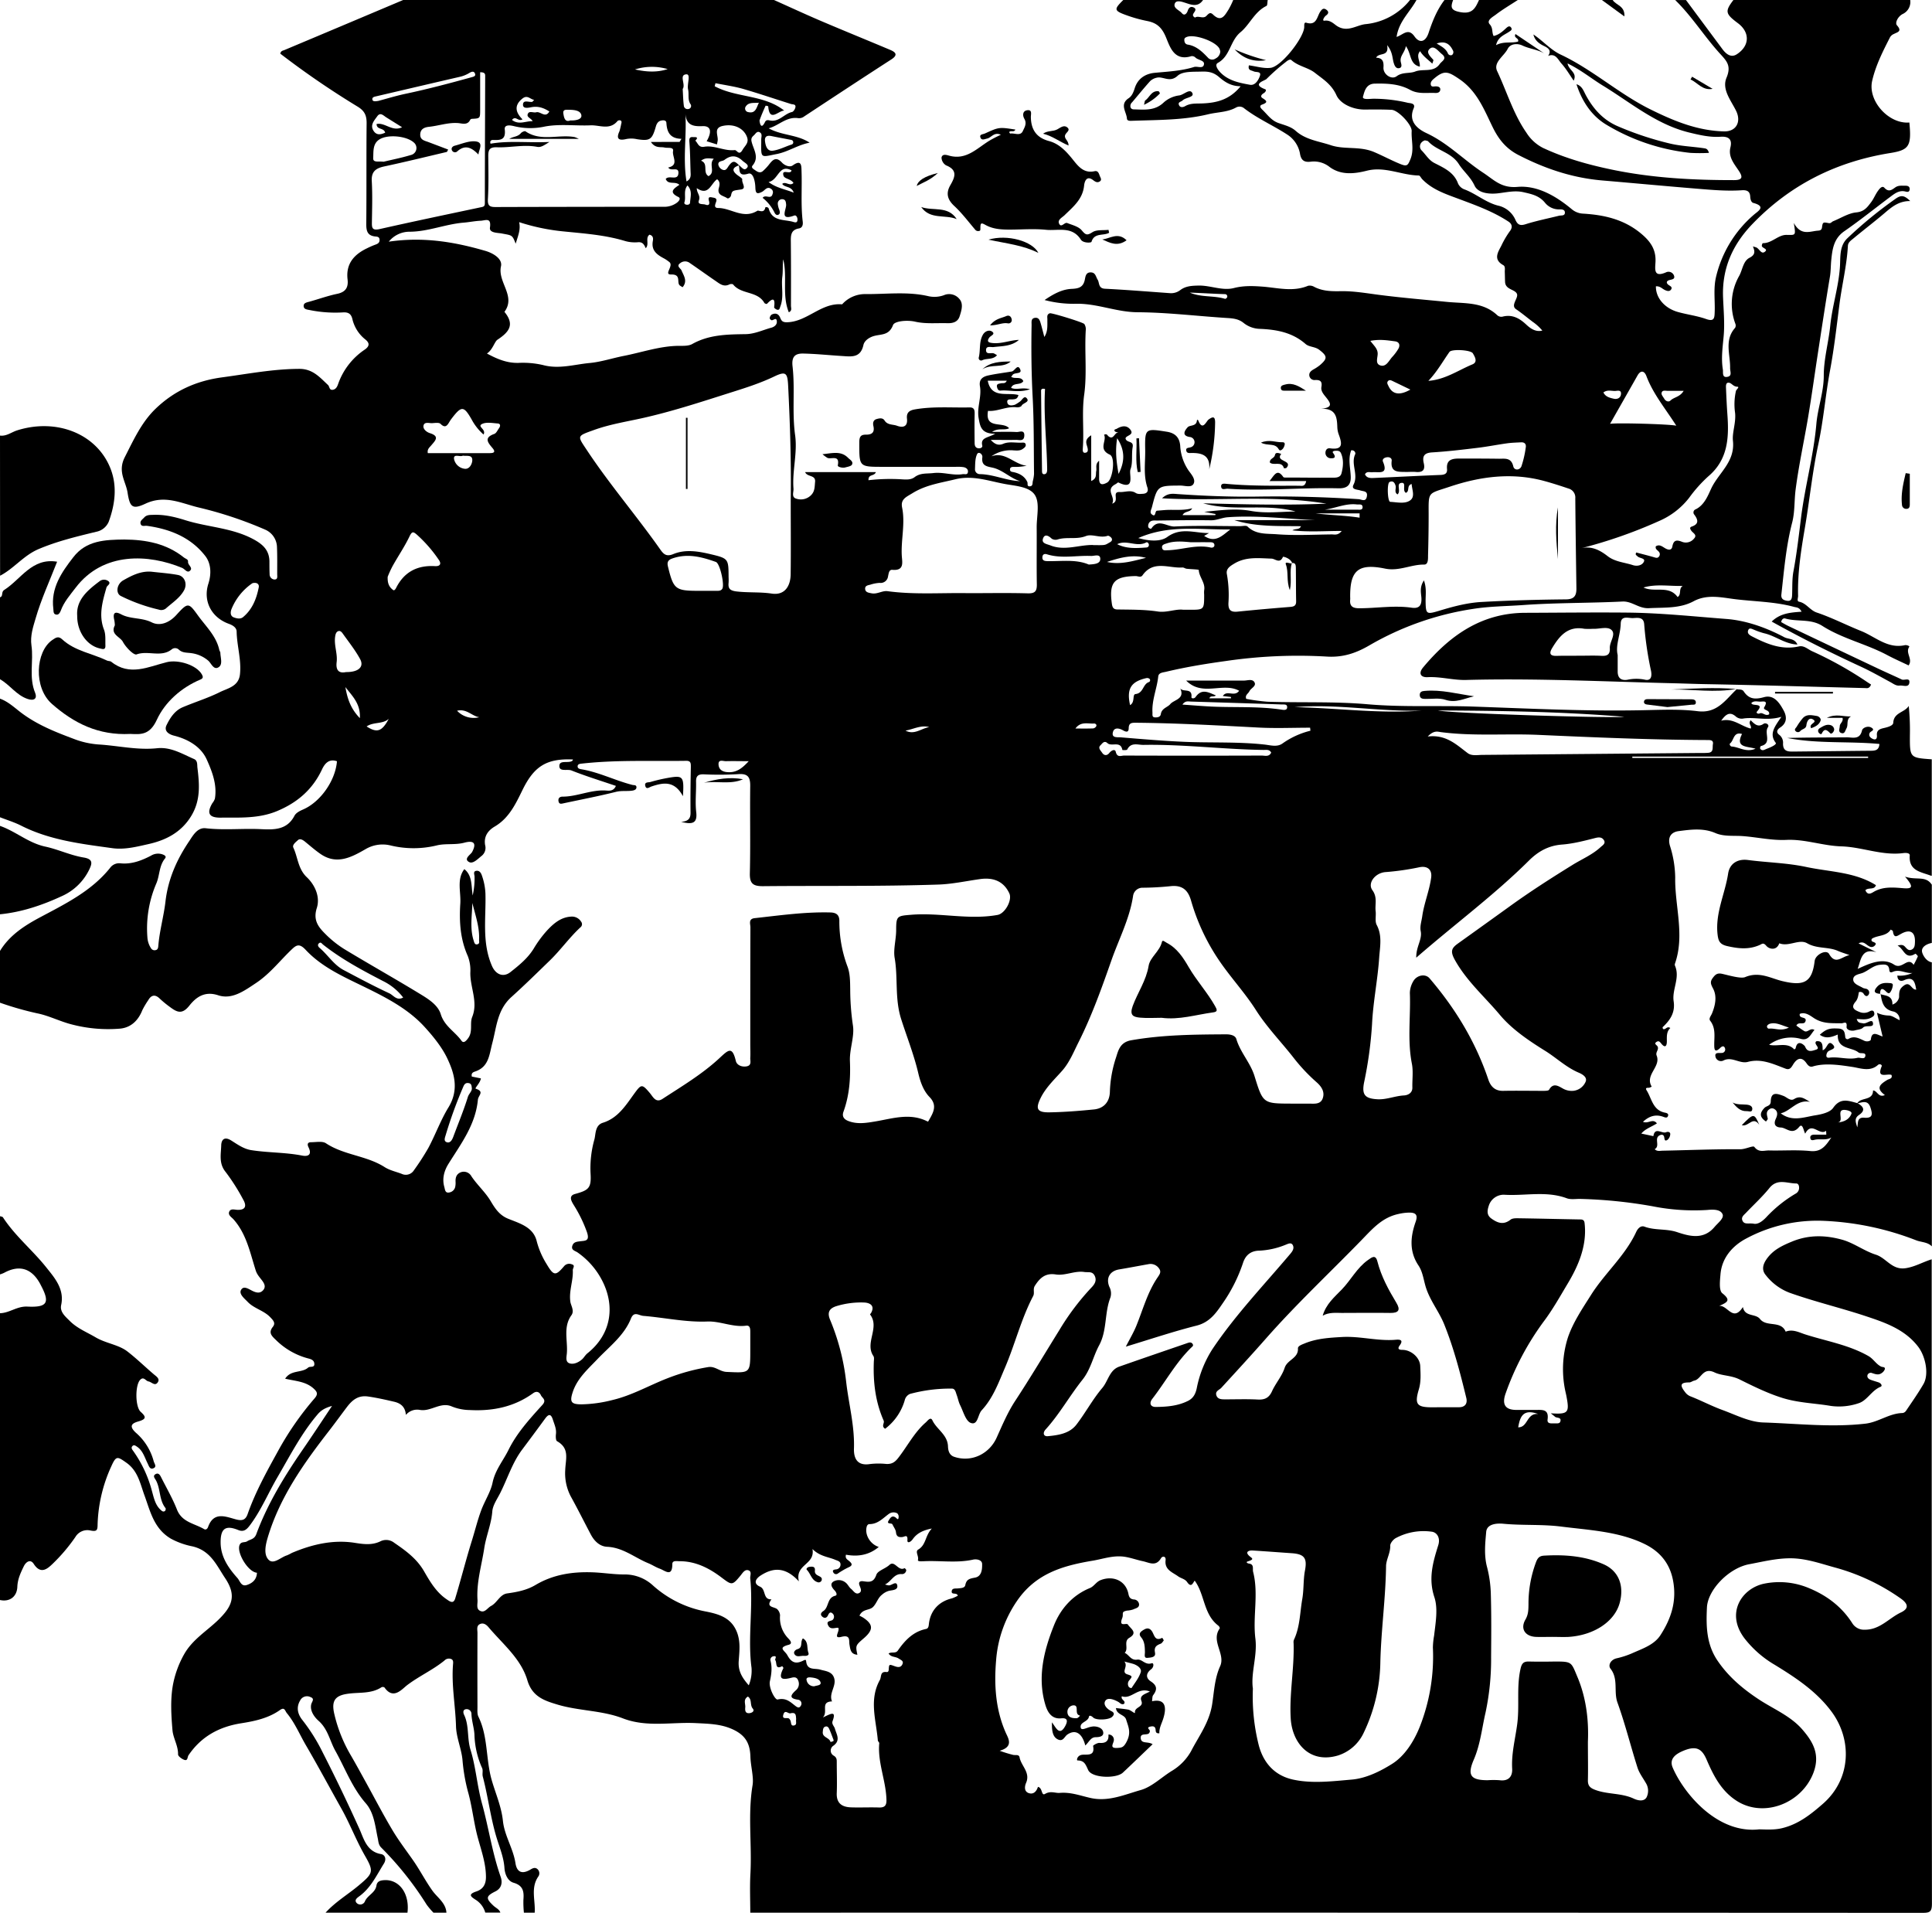 <svg xmlns="http://www.w3.org/2000/svg" viewBox="0 0 896.11 887.08"><title>takewhatsyours</title><g id="Layer_2" data-name="Layer 2"><g id="Layer_1-2" data-name="Layer 1"><path d="M1,466V442c4.32-7.11,11-11.5,18.05-15.31C31,420.3,43.23,414.44,52,403.56a5.18,5.18,0,0,1,4.76-2.21c5.17.56,9.8-1.21,14.23-3.51a6.27,6.27,0,0,1,5.22-.68c.89.31,2.24.87,1.29,2-2.76,3.41-2.39,7.82-4,11.56a52.82,52.82,0,0,0-4.14,24.87A10.41,10.41,0,0,0,71,440.68a1.9,1.9,0,0,0,2.09.95c1.05-.15,1.25-1,1.32-1.82.55-7,2.54-13.84,3.34-20.72,1.22-10.5,5.29-19.54,11-28,1.69-2.51,3.76-6.4,7.59-6,8.65,1,17.29,0,25.92.44,6,.29,11.9.32,15.3-6.19.69-1.32,2.31-2.2,3.93-2.9,8.21-3.53,15.1-13.51,15.8-22.41-3.7-1.31-5.66,1.08-6.94,3.8-4.35,9.26-11.33,15.32-20.76,19.27-8.66,3.63-17.54,3-26.46,3.08-5.2,0-6.34-2.1-3.66-6.67a7.14,7.14,0,0,0,1.2-2.11c1.1-6.49-1.29-12.62-3.75-18.11-2.67-6-8.63-9.48-15.23-11.14-2.57-.65-4.73-2.22-3.44-4.87,1.63-3.34,3.77-6.72,7.47-8.29,5.71-2.42,11.7-4.25,17.22-7,3.69-1.85,8.75-2.62,9.36-8.29.72-6.69-1.4-13.13-1.54-19.74,0-2-1.92-3.05-3.66-3.68-8-2.91-12.05-10.49-9.44-18.63,1.47-4.62,1.21-9.39-1.44-12.8-6.72-8.67-16.39-12.52-27.09-14-1-.14-2.54.56-2.93-1-.32-1.32.91-2,1.67-2.85,1.15-1.3,2.66-1.18,4.15-1.24,5.18-.21,10.05.94,15,2.5,10.45,3.28,21.71,3.47,31.68,8.9,4.58,2.49,7.35,5.34,7.27,10.62,0,1.83,0,3.66.09,5.49a2.38,2.38,0,0,0,2.06,2.46c1.86.16,1.45-1.42,1.45-2.49,0-4.16.07-8.33-.1-12.49a9.07,9.07,0,0,0-5.66-8.21A182.56,182.56,0,0,0,92.9,236.29c-7.89-1.93-15.43-5.88-24.34-1.75-6.11,2.84-7.33,1.75-8.39-5.08-.81-5.27-4.73-9.69-1.29-16.45,4.12-8.07,7.77-16.19,14.31-22.48C81.74,182.31,91.94,177.62,104,176s23.71-3.9,35.86-3.94c6.24,0,9.48,3.95,13.28,7.48.74.68.55,2.45,2.15,2.23s2.15-1.56,2.58-2.8a31.92,31.92,0,0,1,12.35-15.87c2.36-1.66,2.17-3.13.2-4.7a17,17,0,0,1-6-9.53c-.6-2.45-2-3.12-4.29-3a59.6,59.6,0,0,1-15.37-1.06c-1.3-.27-3-.32-2.91-2.06.05-1.29,1.47-1.52,2.63-1.84,4.3-1.19,8.53-2.73,12.9-3.64,3.93-.82,5.27-2.95,4.83-6.71-.85-7.22,3-11.56,9.07-14.44a39.21,39.21,0,0,1,3.65-1.6c1.19-.41,2.19-.86,2.12-2.34s-1.21-1.42-2.16-1.53c-3.42-.43-4-2.51-4-5.61.15-15.66,0-31.33.16-47,0-3.6-1-5.66-4.17-7.59A399,399,0,0,1,131,25.88c.3-1.37,1.19-1.36,1.94-1.68Q160.48,12.63,188,1H360c7.25,3.24,14.46,6.59,21.77,9.71,10.69,4.56,21.48,8.93,32.19,13.45,2.51,1.06,3.64,2.34.47,4.39C400.91,37.28,387.46,46.13,374,55a3.86,3.86,0,0,1-2.79.79c-5.46-.8-9,3.49-13.68,4.71,6.14,3.41,13.24,2.85,19,6.67-5.46,1-9.86,4.2-15.25,5.26-7.43,1.45-7.28,2.18-7.2-5.29,0-.5,0-1,0-1.5,0-1.11.6-2.45-.57-3.21s-1.85.24-2.52,1-1.82,1.25-1.4,3.18c.79,3.58,3.75,7.23.49,11.13-.89,1.06.52,1.71,1.27,2.26,1.12.81,2.35,1.41,3.59.25a24.23,24.23,0,0,0,2.69-2.86c1.78-2.29,3.31-4,6.16-.9.91,1,3.35,2.33,4.92,1.21,4.09-2.94,4,.2,4.06,2.65.29,7.82-.38,15.66.56,23.46.18,1.51-.21,2.86-1.76,3.13-3.89.67-3.79,3.39-3.76,6.38.1,9.83.08,19.66.06,29.49,0,1,.63,2.28-1,3-3.26-8-.57-16.51-2.59-24.54-.35,2.66-.07,5.34-.41,8-.6,4.6.82,9.32-.93,13.84-.3.78-.35,1.77-1.47,1.52-.55-.13-1.45-.82-1.41-1.15.57-4.21-.53-4.56-3.33-1.57-.12.14-1-.12-1.18-.41-3.17-5.65-10.74-3.86-14.49-8.56-.25-.32-1.33-.3-1.84,0-2.61,1.24-4.43-.37-6.3-1.65-4.13-2.82-8.17-5.74-12.3-8.55a3.59,3.59,0,0,0-4.22.38c-1.83,1.31.32,2.33.72,3.31,1.06,2.55,2.87,4.89.5,7.76a14.13,14.13,0,0,1-1.27-.78c-1.68-1.32.87-5.24-4.08-5.12-3.67.09,1.57-4.15-.95-5.87a19,19,0,0,0-2-1.39c-3.35-1.77-6.38-3.66-5.51-8.31.18-1,.25-2.44-1.56-2.88-2.1,1.53.06,4.43-1.75,6.27-.71-1.64-1.38-2.94-3.53-2.78a16.52,16.52,0,0,1-5.95-.53c-9.37-2.86-19.1-3.51-28.73-4.49a96.19,96.19,0,0,1-20.5-4.29c.79,3.43-.52,6.37-1.61,10-1.6-4.2-1.67-3.82-6.43-4.74-1.85-.36-5.86-.19-5.5-2.72.71-4.92-2.08-3.29-4.33-3.19-2.65.11-5.28.67-7.88.88-8.48.7-16.44,4.17-25,4.21a12.33,12.33,0,0,0-9.71,4.61c16.16-2.35,30.59.14,44.82,4.28,3.63,1.06,8,3.68,7.22,7.14-1.65,7.44,7.07,13.76,1.6,21.13,4.8,5.85,2.32,9.27-3.25,12.93-1.32.87-2.24,4.73-4.87,6.39,4.91,2.66,9.39,4.47,14.6,4.35a41.44,41.44,0,0,1,11.41,1c7.39,2,14.51-.28,21.65-.95,5.29-.49,10.62-2.28,15.86-3.3,8.41-1.65,16.64-4.55,25.35-4.66,2.14,0,4.62.13,6.36-.84,7.77-4.37,16.23-4.46,24.71-4.58,4.28-.06,8.05-1.94,12-3,1.16-.31,2.6-1.23,2.53-2.79-.11-2.42-1.61-.47-2.45-.67-.36-.09-.91-.67-.86-.94a2.44,2.44,0,0,1,.84-1.63c1.72-.92,3.22-.52,4,1.37.61,1.49,1.11,2.19,3.18,2.15,9.37-.22,15.82-9.12,25.44-8.32.21,0,.48-.38.7-.6a14.28,14.28,0,0,1,10.38-4.15c9.6.08,19.26-1.25,28.83.92a12.9,12.9,0,0,0,7.37-.38,6.12,6.12,0,0,1,7.2,1.68c2.05,2.23,1,5.47.14,8.12s-3.18,3.23-5.7,3.16c-5-.15-10,.42-14.94-.71-3.71-.85-9.54-.28-10.23,1.56-1.8,4.73-5.17,4.19-8.49,5-2.37.57-4.79,2.15-5.25,4.27-1.34,6.15-5.71,5.36-10,5.09-6-.37-11.91-1-17.88-1.13-3.63-.08-5.51,1.24-5,5.87,1.22,10.59-.29,21.34,1.2,32,1.15,8.28-1.4,16.48-.76,24.75.13,1.63-1.11,4.07,1.4,4.71a6.65,6.65,0,0,0,6.9-1.81c1.66-1.79,1.49-3.88,1.72-6,.35-3.36-3.64-2.15-4.62-4.54h32.84c-.9,2.11-3.52.75-3.46,3.76a88,88,0,0,1,15.56-.41c2,.14,4.21.24,5.82-1,2.74-2.08,5.65-1.54,8.7-1.91,4.69-.56,9.07,1.26,13.61.51.92-.15,2.16.49,2.42-.87s-.78-2.15-2-2.38a19.27,19.27,0,0,0-3.49-.15l-34,0c-11.09,0-10.88,0-10.88-11.33,0-2.88.85-3.62,3.21-3.59,2.87,0,3.95-1.24,3.33-4-.32-1.42-.1-2.78,1.49-3.23,1.25-.36,2.83-.7,3.68.65,1.38,2.2,3.83,1.74,5.74,2.44,2.65,1,5.11.6,4.67-3.3-.3-2.7,1-3.79,3.59-4.26,8.45-1.5,16.95-.74,25.43-.93,2.43-.06,2.41,1.61,2.36,3.44-.09,4.33-.05,8.66,0,13,0,1.25.29,2.35,1.81,2.52,1,.1,1.94-.43,1.73-1.28-.91-3.75,2.58-3.53,6-5.46-6.52,0-7-3.36-7.7-7.34-.84-5,1.48-9.75.63-14.63-.58-3.33,1.36-4.55,3.94-5.1,3.56-.76,7.19-1.21,10.78-1.8,1.41-.23,2.67-3.61,3.86-1.18,1.29,2.62-2.58,1.4-3.47,2.79-.17.26-.38.5-.63.83,1.7,1.22,4.42-.41,5.64,2-1.26,2.12-4.66.47-5.67,3.14,2.52,1.11,5.15-.38,8.73.65-5.26,1.76-9.53.22-13.7.62-.95.09-1.39-.82-1.57-1.67-.33-1.49.81-1.49,1.78-1.71s2.06.33,2.74-1.21h-8.82c1.69,8.53,9.25,5.2,14.24,6.65-.47,1.9-1.49,1.88-2.5,2s-3.19-.44-2.61,1.67c.4,1.43,2.22,1.23,3.51.81a16,16,0,0,0,2.08-1.31c1.18-.61,2.13-3.29,3.46-1.56s-1.83,2-2.5,3.38c-.25.5-1.52.79-2.26.7-4.72-.59-8.93,2.07-13.29,1.64-1.54,8.77,6.9,4.7,9.79,8.07-2.34,1.15-4.94-.32-7.92,1.69,4.46,0,7.94-.13,11.4.06,1.3.07,3.76-1.28,3.55,1.81-.18,2.67-2.32,1.8-3.82,1.83-3.91.08-7.83,0-11.74,0,1.75,1.91,3.46,2.82,5.81,1.81,2.68-1.14,5.6-.39,8.42-.52.75,0,1.79-.25,2,.9.14.94-.63,1.47-1.3,1.95-1.32,1-2.86.79-4.35.73a15.39,15.39,0,0,0-10.27,2.76c6.54-2.35,10.59,3.82,16.37,4.35a24.52,24.52,0,0,1-6.07.55c-.84,0-1.74.15-1.67,1.3,0,.83.78,1,1.44,1.09,2.87.58,5.33,1.89,6.59,4.62.35.75-.38,2.11,1.22,2,1.41-.11,1.13-1.4,1.31-2.32a17,17,0,0,0,.58-3.42c-.15-12.08,0-24.17-.67-36.22-.57-11-.66-21.95-.46-32.93,0-1.29-.33-2.92,1.48-3.23s2.31,1.09,2.7,2.4c.63,2.13,1.16,4.3,1.73,6.46,1.71-2.62,1.37-5.37,1.41-8.07,0-1.09-.4-2.41,1.15-2.92.82-.27,15.55,4.23,16,5a4.63,4.63,0,0,1,.69,2.32c-.7,10.15.62,20.36-.77,30.46-1.15,8.29,0,16.59-.64,24.87-.06.92-.14,2.33,1.34,2,1.25-.24,1.05-1.5.8-2.48-.44-1.72-1.55-3.57,1.76-5.58v21.2c2.81-1.24,2-3.13,2.33-4.63s-.64-3.11,1.34-4.79c0,3.15,0,5.64,0,8.13-.06,3.13,1.36,3.31,3.73,2,2.56-1.4,4-11.65,1.22-12.94-5.57-2.53-1.24-6.41-2.65-9.22,1.25-.62,1.47.18,1.93.6,2.53,2.25,2.9-2,4.84-1.61-.62-.2-1.5-.21-1.8-.63-.61-.87.45-.87.91-1.14,2.2-1.31,4.58-1.84,6.31.4,2,2.58-2.18,2.66-2.23,4.1.45,2.19,3.87.87,3.3,4-.62,3.4.17,7.21-1,10.28-.91,2.29,2.53,10.09-5.62,6.13-.23-.12-.8.52-1.24.74-5.2,2.66.13,5.91-1.65,9.07,3.75-1.17-.52-5.59,3.55-5.38,2.43.12,5-1.08,7.29.38,1.1.7,2.19.5,3.36.44,2.07-.1,2.7-1.27,2.12-3-1.91-5.7-.9-11.55-1-17.32-.17-10,0-10.05,10-8.47,3.65.57,5.88,2.42,6.24,6.47a22.34,22.34,0,0,0,3.92,11.58c1.28,1.76,3.43,4.14,2.22,6.19-1.07,1.81-4,.72-6.1.73-10.59.06-10.58,0-13.15,10-.29,1.12-1.14,2.44-.15,3.28,2.13,1.79,1.37-1.52,2.51-1.62s2.3-.2,3.45-.29c4.23-.35,8.52.38,12.85-.85-.91,2-3.49,1.18-4.45,3.19h15.19l.09-.52-5.24-1c7.28-.73,14.59-1.71,21.48-.46,7.12,1.3,13.93.37,20.9.29-14.09-3.88-28.81.23-42.87-3.8,19.06.5,38.1,1,57.15.17-25-4.18-50.21-1-76.22-2.5,2.66-2.54,5.11-2.09,7.24-1.94,12.3.85,24.6,1.34,36.93,1.16,15.66-.24,31.3.21,46.93,1.2,1.53.1,3.39,1.5,3.9-1.27.48-2.6-1.59-2.29-3.11-2.8-1.36-.45-4.29-.33-3.08-2.66,2.42-4.7-1.37-9.49.76-14.08.32-.69-.27-2-1.83-1.85-1.56,4-.36,8.18-.22,12.2.16,4.56-2.4,5.51-5.83,5.42-17.07-.42-34.12,1.37-51.19.19-1.22-.09-3,.91-3.11-1.13,0-1.54,1.7-1.19,2.81-1.09,11.1,1,22.23.82,33.35.84,1.13,0,2.78.62,3.29-2.17h-17c2.24-2.7,3.54-6,6.38-1.89.25.36,1.26.26,1.92.26,6.65,0,13.3.12,20,.05,1.92,0,4.5.34,5.11-2.09.77-3,1.08-6.26-.29-9.31-.48-1.07-1.54-1.13-2.57-1.05-.66,0-1.61.27-1.07,1,1.14,1.53,1.22,2.54-.91,2.46a2.5,2.5,0,0,1-2.63-2.45c0-1.26.66-2.37,2.16-2.16,6.36.9,5.43-2.56,4-6.47a11,11,0,0,1-.65-3.4c-.15-4.51-.59-8.72-7.55-8.47,5.7-.53,4.49-2.6,2.38-5.24-1.1-1.38-2.55-2.93-2.21-4.88.45-2.54-.5-3.32-2.87-3.22a2.42,2.42,0,0,1-2.69-1.78c-.35-1.56.69-2.43,1.91-3.15a20.62,20.62,0,0,0,2.91-1.92c3.68-3.16,3.51-4.25-.27-7.17-2-1.52-4.66-1.22-6.36-2.71-6.19-5.41-13.59-6.7-21.4-7a12.55,12.55,0,0,1-7.37-2.78c-2.23-1.79-4.71-2.07-7.45-2.24-13.92-.87-27.83-2.6-41.75-2.68-9.61-.06-18.41-4-28.06-3.94a52,52,0,0,1-15-1.72c4-2.71,8-5,12.65-5.18,3.19-.15,5.27-.75,6-4.19.31-1.44.44-3.56,2.86-3.45,2.18.09,2.25,2.06,3.12,3.41s.21,4,3.34,4.17c10.11.51,20.2,1.34,30.31,2.06a6.94,6.94,0,0,0,4.68-1.45c2.57-1.92,5.43-2,8.5-2.08,5.53-.1,11,2.52,16.35,1.15,4.37-1.11,8.5-1,12.81-.69,7.2.48,14.42,2.64,21.6-.36a4,4,0,0,1,2.87.51c3.87,2,8,2.08,12.19,2,6-.12,11.92.93,17.78,1.69,10.49,1.36,21,2.22,31.54,3.27,8.16.81,16.64-.11,23.32,6.14a2.79,2.79,0,0,0,2.78.63c4.38-1,7.63.88,10.72,3.76,2,1.87,4.39,3.54,7.45,2.78a22.42,22.42,0,0,0-4.48-4.08c-2.57-1.94-5-4-7.71-5.84s1.29-5.21.39-7.17c-1-2.13-5.33-1.84-5.48-5.5-.07-1.5-.07-3-.13-4.5-.06-1.14.39-2.64-.73-3.27-4.6-2.59-2.59-5.76-.93-8.89a43,43,0,0,1,3.91-6.72c1.63-2,1-3.6-.63-4.63-7.3-4.78-15.53-7.68-23.6-10.7-6-2.22-11.79-4.23-16.31-8.9-.56-.57-1.05-1.72-1.59-1.72-8.08-.14-15.69-4.35-24.12-2.22-5.77,1.46-12,2.16-17.28-1.75a11.66,11.66,0,0,0-8.73-2.44c-2.65.31-4.47-.27-5-3.84a13.35,13.35,0,0,0-6-8.8c-6.49-4.21-13.65-7.32-19.81-12.06a3.34,3.34,0,0,0-3.77-.45c-4,2.26-8.66,2.12-13,3.17-11.42,2.75-23.06,2.59-34.67,3-1.12,0-2.91.31-3-1-.21-3.13-3.5-6.57.76-9.43,1.55-1,2.28-2.84,2.84-4.62,1.42-4.57,5-6.77,9.3-7.18,6.14-.59,12.28-.85,18.21-2.7,1.59-.5,4.32,1.09,4.63-1.32.24-1.84-2.83-1.83-4.07-3.16a2.21,2.21,0,0,0-1.85-.53c-8.37,2.57-10.07-5.14-12-9.42s-4.34-6.1-8.48-6.91a63.72,63.72,0,0,1-8.16-2.18C517.5,6,517.4,5.59,522,1h37c-2.48,3.66-5.7,2.09-8.75,1.14-1.68-.53-3.85-1.09-4.4.65-.65,2.08,2.14,2.89,3.31,4.3s2.29.3,2.77-1.18c.42-1.32,1.34-2.08,2.63-1.49,1.71.78.59,1.87,0,2.84-.34.61-.49,1.23.73,1.9,1.43-1.09,3.75.77,5.26-.77,1.13-1.16,1.78-1.91,3.12-.61,3.81,3.68,5.43.33,7.13-2.3A38.52,38.52,0,0,0,573,1h16c-.19,1-.08,2.5-.61,2.76-5.51,2.68-7.72,8.64-12,12.17-4.87,4-4.76,11.09-10.51,14.23-1.59.87-.14,3,1,4.26,3.75,4,8.9,5,13.91,5.9,2.35.41,3.86-2.09,4.55-4,.87-2.4-1.69-1.67-2.85-2.22s-2.81-.43-2.21-2.8c3.37.44,6.81,1.56,10.07,1.16,4.87-.6,15-13.4,15.57-18.63.09-.88-.26-2.65,1-2.28,4.78,1.44,4.88-2.74,6.41-5.07.78-1.19,1.49-1.88,2.74-1.06s1.35,1.79,0,2.75c-.92.66-2,2.6-.77,2.43,2.84-.42,4.43,1.62,6.08,2.61,4.73,2.83,8.75-.5,12.87-1A30.07,30.07,0,0,0,655,1h3c-3,5.55-8.2,9.91-9.23,17.13,3.06-1,5.39-4.38,8.32-.22,2.38,3.37,5.14,2.52,6.52-1.65C665.41,10.83,667.49,5.58,671,1h4c-1.27,3.37-1.11,4.84,3.44,5.65,5.56,1,6.9-2,8.56-5.65h18c-3.46,2.27-7.06,4.36-10.33,6.88-1.35,1-4.34,2.59-2.7,4.39s.87,3.68,1.81,5.43c2.45-.57,4.13-2.09,5.8-3.64.76-.69,1.7-1.38,2.41-.1.5.9-.35,1.31-1.09,1.81-2.17,1.48-5.07,2.28-6,6.17,3.64-1.93,7.16-.76,10.22-1.67.55-1.77-2.21-1.5-1.21-3.49l13.37,9c-3.18-1.85-6.91-2.12-10.24-3.71-2.13-1-5.46-.93-6.74,1.6-1.75,3.43-6.8,6.27-4.88,10.32,4.51,9.55,7.49,19.85,13.61,28.61a19.61,19.61,0,0,0,7.66,7c10.42,4.86,21.35,7.89,32.63,10.2,18.51,3.78,37.16,4.75,55.95,4.73,4.42,0,3.91-1.81,2.16-4.43-2.19-3.28-4.89-6.38-3.81-10.78,1-4.09-1.28-5.12-4.63-4.9-5,.33-9.83-.84-14.65-2-15.24-3.78-27-13.87-40-21.79-5.25-3.21-10-7.18-16.28-10.22.61,3.33,4.65,4.18,2.85,8-2-2.93-3.59-5.64-5.63-7.9-1.6-1.77-2.71-5-6.23-3.58,1.71-2.45.12-3.64-1.82-4.57-2.35-1.12-4.32-2.54-5-5.38,4.36,2.9,8,7.13,12.54,9.28,14.81,6.94,26.94,18.1,41.55,25.37,11,5.46,22,10,34.35,10.3,5.64.13,8.09-4.43,5.56-9.57-2.39-4.86-6.7-9.92-4.42-15.34,2.51-6-.34-8.08-3.81-12-6.9-7.77-12.5-16.7-20-24h5q8.44,11.37,16.88,22.73c1.71,2.31,4,4.17,6.7,2.41,6.07-3.92,6.13-10.22.49-14.42C801.24,7.38,801,6.28,805,1h82a6.15,6.15,0,0,1-3.51,6.51c-2.2,1.14-3.66,4.09-2.64,5.23,2.59,2.88.16,3.16-1.38,4a3.68,3.68,0,0,0-1.82,1.53c-3.32,6.51-6.66,13.07-8.29,20.21-2.14,9.35,7.73,20.17,17.25,19.33,1.07,11-.15,12.76-8.88,14.16-24.9,4-46.34,14.64-63.94,32.94-9.24,9.6-14.14,20.69-13.59,34.07.24,5.93.8,12,.29,17.75-.47,5.25-1.24,10.37-.39,15.6.23,1.42-.51,4,2.23,3.41,2.17-.47,1.1-2.45,1.14-4.09.11-6.25-2.77-12.93,2.3-18.59a2.23,2.23,0,0,0,.17-1.82,26.3,26.3,0,0,1,1.76-22.34c1.55-2.84,1.8-6.82,4.77-8.35,2.72-1.4,2.55-2.94,1.57-5.28.85.25,1.17.34,1.48.45,1.48.52,2.34,3.34,4,2.08,1.89-1.41-1.29-1.65-1.35-2.81,0-.42.31-1.23.47-1.23,4.18.1,7.06-3.87,11-3.83,4.34.06,4.33.44,3.37-5.54,3.22,5.89,7.16,4,10.81,3.61.83-.08,2,0,2.24-1.37.36-2.58.41-2.7,3.09-2.16,1.1.22,1.42-.6,2.12-.88,3.58-1.43,7.06-3.74,10.74-4.09s5.13-2.44,6.85-4.71c1.19-1.57,1.93-3.49,3.07-5.11.71-1,2-2.8,3.09-1.61,2.06,2.25,3.52.91,5.07-.17s3.2-.72,4.82-.77c1.11,0,2,.49,1.84,1.77s-1.12,1.14-1.92.93c-2.79-.73-4.83.78-6.83,2.28-7.18,5.36-14.17,11-21.54,16.1-4.9,3.39-5.55,8.24-6.07,13.35-.27,2.63-.19,5.26-.65,7.92-2,11.93-3.8,23.91-5.64,35.87-1.5,9.8-2.85,19.63-4.5,29.41-1.88,11.1-4.3,22.1-5.75,33.3-.66,5.1-.31,10.31-1.6,15.29-2.83,10.93-3.76,22.13-5,33.29-.24,2.11.95,2.68,2.51,2.95,2.18.38,2.4-1.11,2.47-2.76.14-3.63-.05-7.32.61-10.85,1.54-8.26,2.5-16.64,3.53-24.93,1.83-14.59,5.83-28.8,7.1-43.41.65-7.58,3.44-14.67,3.44-22.45s2.22-15.38,3-23.11c.93-9.23,3.89-18.07,4.5-27.41.29-4.31-.34-9.55,3.4-13.13a196.72,196.72,0,0,1,22.32-18.3c2.74-2,4.25-1.58,6.88,1-5-.07-8.29,2.49-11.6,5.33-4.79,4.1-9.82,7.91-14.67,11.94-1.1.92-2.55,1.8-2.64,3.49-.51,9.13-2.74,18-3.91,27.06-1.31,10.18-2.45,20.4-4.33,30.48-2.15,11.51-3.05,23.19-5.52,34.68-2.74,12.72-4,25.75-6.2,38.6-1.78,10.46-3.43,20.9-3.14,31.56,0,.95-.68,2.44.46,2.66,3.38.67,5,3.92,8.13,5,7.07,2.37,13.73,5.83,20.62,8.58,6.55,2.61,12.28,8.34,20.3,6.58.79-.18,2.31.38,2.06.75-2,2.85,1.83,5.68-.32,8.63-3.19-1.53-6.51-3-9.69-4.67-9.79-5.28-20.9-7.65-30.33-13.66-5.39-3.43-11.6-1.79-17.25-3.44-.75-.22-1.6.37-1.82,1.68,1,.56,2.11,1.24,3.27,1.79q20.21,9.62,40.42,19.18c4,1.92,8.16,3.73,12.22,5.64,1.2.56,3.76-1,3.56,1.34-.22,2.64-2.88,1.29-4.5,1.49s-2.82-.77-4.14-1.5c-4.52-2.46-9-5-13.67-7.18-14.06-6.47-27.86-13.4-41.56-21,4-3.91,8.88-4.22,13.86-4.57-1.08-2.13-2.36-1.93-3.45-2.23-9.16-2.5-18.71-2.46-28-3.66-5.86-.76-12.47-2.27-18.56,1-6.48,3.5-13.64,2.86-20.76,3.25-4.8.25-7.79-3.3-12.34-3.08-15.29.75-30.64.53-45.9,1.62-7.78.56-15.64.57-23.38,1.8a136.19,136.19,0,0,0-48,16.86c-6.13,3.58-12.25,5.74-19.9,5.24a230.92,230.92,0,0,0-46.74,2.06c-9.36,1.29-18.63,2.81-27.8,5-1.43.34-3.38.39-3.57,2.19-.59,5.6-3,10.89-2.68,16.64.06,1-.31,2.21,1.07,2.31,1.11.09,2.6-.07,2.81-1.5.41-2.77,3.13-3.13,4.37-4.64,1.68-2.08,7-2.31,4.6-7.38,1.34,2.09,5.7-.37,5.23,4.13-.07.7,1.34.8,1.93-.05,2.86-4.1,6-2.14,9.41-.74-1,.93-2.56-.13-3,1.35h10v-.63l-3.79-.43c1.92-3,5.36.62,7.58-2.45-7.55-4.12-17,2.9-24.57-4.72,9.6,0,18.19,0,26.78,0,1.73,0,4.12-1,5,1,.69,1.66-1.8,2.53-2.49,4-.51,1.09-2.13,1.72-1.43,3.48a92.24,92.24,0,0,0,9.78,1.32c15.46.53,30.91-.18,46.4,1.17,16.36,1.44,32.86.52,49.31,1.09,26.28.92,52.6,2.25,78.93,1.67,8.32-.18,16.75-.56,25,.47,9.12,1.14,12.93-5.42,18.14-10.27l-.08.07c1.11.25,2.54-.09,3.25,1,2.43,3.67,5.31,3.82,9.46,2.68,4.59-1.26,7.15,2.65,9.07,6.19,1.53,2.83,1.61,5.77-1.56,7.86-1.55,1-2.08,2.3-.35,3.52a4.61,4.61,0,0,1,1.62,4c0,3.38,2,3.69,4.41,3.67,12.16-.12,24.32-.27,36.47-.38,2,0,3.67-.36,3.83-3.15-14.24-1.34-28.63,0-42.73-2.78,9.23-.26,18.44-.21,27.66-.29,2.7,0,6,1.24,7-3.22.27-1.19,2.7-2.29,4.34-1.3,2,1.22-.33,1.62-.75,2.42-.73,1.42.32,2.3,1.32,2.79,1.52.74,2.13-.12,2-1.65-.24-2.55,1.67-3,3.46-3.41s4.06-1.11,4.12-2.37c.26-4.88,5.25-4.69,7.18-7.82a112.34,112.34,0,0,1,.54,13.58c-.05,10.45-.06,10.45,10.14,11.17v54a1.93,1.93,0,0,1-.49-.06c-4.54-1.75-10.25-2.16-9.72-9.36.09-1.24-1.9-1.23-3-1.09-9.84,1.29-19.09-2.84-28.74-3.12-8.61-.26-16.89-3.42-25.52-3-6.84.32-13.49-1.27-20.22-1.76-4.16-.31-8.7.31-12.71-1.43-5.6-2.41-11.38-1.61-17-.88-3.28.42-5.31,2.59-4,6.92a50.13,50.13,0,0,1,2.4,14.55c-.22,13.36,4.55,26.75-.14,40.06a1.42,1.42,0,0,0,.06.93c2.41,5.61-1.46,11-.64,16.44.79,5.23-1.59,8.73-5.08,12-.12.11.06.54.1.81,1.22.73,1.79-1.54,3.43-.39-1.81,1.68-1.61,3.91-1.6,6.15s-.82,3.31-2.64,1c-.6-.74-1.1-1.32-2-.81-1.63.94-.07,1.47.32,2.19.8,1.47-1.07,2.64-.42,4.24,2.12,5.21-5.6,8.93-2.29,14.39a4,4,0,0,1-1.28.55c-.88,0-1.85-.05-1.06,1.22,2.38,3.8,2.84,9.2,8.49,10.31.85.17,1.79.46,1.42,1.52s-1.22.77-2.08.45c-3.5-1.29-6.47-.53-9.54,2.27,2.45,1.11,4.52-1.75,6.47.73-2.42,1.61-5.25,2.39-7.25,4.73l5.61,1.2c.71-4.54,4.05-.92,6-1.85.59-.29,1.92-.2,1.82,1a3.7,3.7,0,0,1-1.25,2.54c-1.54,1-1.35-.54-1.59-1.4-.31-1.11-1.18-1.08-2-.71-2.89,1.34.35,5-2.37,6.44,1.06,1.18,2.49.74,3.75.72,12-.24,24-.76,35.92-.66,2.54,0,6-1.87,6.56-1.08,2.09,2.74,4.53,1.58,6.8,1.63,6.41.16,12.86-.36,19.21.28,5.23.52,7.25-2.74,9.7-6.31-2.52,1.52-5.22.48-7.74,1.09-.81.19-1.78.46-2-.7-.26-1.37.79-1.66,1.84-1.69,1.85,0,3.7,0,5.55,0,0-.6-.06-1.2-.08-1.79-3.16,2.5-6.63-4.64-9.7,1.32-.8-1.33-1.15-5.13-2.81-3.11-3.3,4-5.83.34-8.57.26-2.12-.06-3.55-1.26-2.27-4,.57-1.22,1.34-3.29-.59-4.51a2,2,0,0,0-2.32,0c-1.89,1.23-1.11,2.84-.81,4.45.06.31-.44.73-.81,1.3-2.93-2-3.12-3.83-.71-6.33.94-1,2.86-.8,2.91-2.95.11-4.69,2.9-3.71,5.87-2.61,1.64.61,3.21,2.58,5,1.45,3-1.86,5,.05,7.32,1.32-5.95-1.26-8.87,4.26-13.56,5.3,5.29,4.09,10.81,1.74,16.13.92,2.9-.45,6.75-1.36,8.19-3.43,3.41-4.93,7.19-3.26,11.28-2.19,2.74,1.51,3.92,3.3.7,5.48-2.46,1.67-1.36,3.64-.81,5.72.5-2-.21-4.74,3.28-4.45,4.27.36,3.72-2.09,2.81-4.82-1.2-3.56-3.76-2.28-6.11-1.82,1.65-3,7.31-1.06,7.35-6,2,.08,2.45,3.48,5.49,2.13-4.53-3.34-2-5.12,1.15-7.05.67-.41,2.56-.49,1.91-2.28-2-.82-7.06,2-4.54-4,.29-.7-.94-1.36-1.75-.63-3.64,3.3-8.18,1.47-11.74.93-5.55-.84-12.69-2-18.47-.23-1.22.37-2-.22-2.83-1.37-2.1-3.11-4.27-2.84-6.32.5-.75,1.23-1.48,2.63-3.42,1.91-5.65-2.11-11.19-4.87-17.55-3.16-3.79,1-7.29-2.58-11.21-.7a2.6,2.6,0,0,1-3.74-1.45c-.69-2.44,1.36-1.9,2.81-2a1.6,1.6,0,0,0,1.56-2.08c-.43-1.4-1.36-1.1-2.21-.28-2.77,2.67-2.8.42-2.8-1.6,0-3.77.75-7.59-1.9-11-.76-1,.38-2.2.86-3.36,1.49-3.7,2.46-7.93.44-11.65-1-1.92-1.44-3-.11-4.78,1.2-1.62,2.12-2.46,4.45-1.92,3.56.82,8.65,2.32,10.63,1.49,6.47-2.71,11.69.5,17,1.81,10.24,2.51,14,.69,15.2-9.25.35-3,5.39-5.54,6.7-3.29,3,5.22,5.67,1.33,9.46.53-2.43-.87-4-1.33-5.49-2-4.49-1.93-9.55-.84-14.13-3.48-3.73-2.16-8.55,1.77-12.93,0-1.36,3.76-4.89,2.57-6,1.21-1.42-1.7-2-.9-3.09-.42-5,2.22-9.84,1.7-15,.53-3.62-.81-4.23-2.46-4.58-5.72-1-9.83,3.5-18.57,4.93-27.9.73-4.8,4.52-6.93,9.18-6.32,9,1.19,18,1.31,27,3.22,11,2.35,22.52,2.28,32.37,8.44-.67,2.39-3.52.91-4.88,2.36.91,2.17,2.24,1.73,3.67.86,4.25-2.59,9-2.21,13.58-1.82s5.37-.4,1.12-5.36c5.19,1.84,9.6-.62,12.44,3.76v27c-2.58.5-5.18,2.05-4.45,4.48.42,1.4,1.91,4.07,4.45,4.52V579c-2-2.07-4.9-1.87-7.34-2.84a133.22,133.22,0,0,0-42.86-9A69.74,69.74,0,0,0,811,575.33c-6.22,3.27-11.37,8.82-12,16.67-.25,3-.76,7.47.85,8.74,4.22,3.34,2.26,4.23-1.44,5.88,3.9-.48,6.38,7.69,11,.5.82,4.68,5.85,2.93,7.92,5.56,3.1,3.93,9.65.51,11.91,5.88,3.29-1.32,6.29.39,9.16,1.3,9.8,3.13,20.1,4.8,29.22,10,2.35,1.34,3.56,3.78,5.92,4.91.67.32,1.92,0,1.69,1.21a3.77,3.77,0,0,1-1.52,1.82c-1.39,1-2.84.47-4.29,0a1.63,1.63,0,0,0-2.16.7c-.44,1.1.26,1.93,1.28,2.33,1.23.48,2.52.82,3.78,1.24,1.09.37,2,1.62.92,2.06-4.18,1.68-6.23,6.42-10.21,7.63A28.12,28.12,0,0,1,850.22,653c-7.57-1.29-15.17-1.38-22.77-3.8-6.94-2.2-13.33-5.4-19.66-8.52-3.95-1.94-8.16-1.62-11.58-3.24-5.4-2.56-6.09,3.15-9.37,3.82-.79.16-1.53.82-2.3.83-4,0-4.61,1.13-2,4.44a5.69,5.69,0,0,0,2.83,2.13c4.88,1.93,9.55,4.4,14.47,6.2,6.25,2.28,12.63,5.61,19,5.81,15.76.5,31.54,2.37,47.37.55,6.11-.7,11.07-4.81,17.25-4.93a2.38,2.38,0,0,0,1.58-1c2.76-4.11,5.63-8.16,8.11-12.44,2.68-4.63.9-12.89-2.4-17.23-6-7.92-14.93-11.12-23.59-14-11.9-4-24.18-6.87-36.06-11.09A25.36,25.36,0,0,1,820,592.32c-1.89-2.24-1.44-4.75.3-7.28,3-4.37,7.19-6.34,12-8.32,7.84-3.2,15.54-2.91,23.13-.81,5.43,1.5,10.22,5.23,15.63,6.94,4.9,1.54,7.49,7.29,13.91,6.26,4.4-.7,8-2.9,12-4.11q0,149.41.11,298.82c0,3.81-1,4.26-4.43,4.26Q620.84,887.95,349,888c0-6-.27-12,.06-18,.75-13.68-1.28-27.36,1-41.12.62-3.75-.88-8.77-1-13.22-.19-6.54-2.61-10.27-8.78-12.93-5.29-2.28-10.86-2.35-16.5-2.64-11.28-.57-22.75,2.08-33.84-2.19-9.75-3.76-20.43-3.42-30.35-6.4-6.06-1.82-11.73-3.61-14-11.32-3-10.07-11.49-16.82-18.07-24.65-1-1.16-2.38-2.13-4-1.32s-1.05,2.66-1.06,4.07q-.06,17.21,0,34.41c0,1.49-.17,3.18.45,4.43,4.51,9.23,3.37,19.63,6.14,29.33,1.78,6.22,4.53,12.36,5.22,19,.72,6.84,4.76,12.75,5.81,19.55.64,4.21,3,5.24,6.71,3.15,1-.59,2.09-1.31,3.24-.56a2.61,2.61,0,0,1,.68,3.6C247,876.51,249.42,882.39,249,888h-5a47.66,47.66,0,0,1-.23-6c.31-3.77-.07-6.58-4.59-7.89-2.69-.78-4-3.95-4.2-6.81-.33-5-2.29-9.58-3.68-14.18-2.81-9.3-3.91-18.91-6.37-28.23-.34-1.26.21-2.82-.31-3.94a40.53,40.53,0,0,1-3.56-15.47c-.15-3.22-1.31-6.42-1.39-9.75a2.21,2.21,0,0,0-2.38-2.11c-1.76.15-1.48,1.73-1,2.69,2.41,5.14,1.26,10.82,3,16.32,2.42,7.91,3,16.46,5.25,24.68,3.13,11.27,4.75,22.94,8.68,34.07.8,2.23.73,5.17-2.46,6.76-4.48,2.22-4.49,3.27-.8,6.7,1.08,1,2.6,1.56,3.12,3.12h-7a10.35,10.35,0,0,0-4.36-5.88c-2.35-1.5-3.81-2.57.21-3.92,3-1,4.51-3.15,4.47-6.84-.06-7.26-2.85-13.89-4.44-20.73-1.44-6.23-2.16-12.6-3.94-18.82a83.35,83.35,0,0,1-2.51-14.64c-.51-5.2-2.82-10.28-3-15.45-.25-9.57-2.14-19-1.4-28.64.07-.93.3-2.15-.78-2.65a2.86,2.86,0,0,0-3.18.67c-5.35,4.37-11.72,7.2-17.26,11.39-2.47,1.87-6.45,7-10.55,1.12a1.44,1.44,0,0,0-1.38-.12c-4.76,3.12-10.2,2.28-15.42,3-6.26.8-7.93,3.4-6.44,9.57a68.11,68.11,0,0,0,7.38,18.6c2.58,4.4,5,8.89,7.47,13.35,4,7.27,7.84,14.65,12.09,21.78,2.88,4.83,6.32,9.32,9.54,13.93s5.72,9.55,9,14.14c2.24,3.14,6.23,5.65,6.48,10.19h-6a34.1,34.1,0,0,1-3.18-3.75,150.13,150.13,0,0,0-21-26.39c-1.37-1.35-1.32-2.76-1.66-4.37-1.2-5.63-1.71-11.82-5.56-16.23-6.37-7.29-9.55-16.18-14.14-24.38-2.55-4.56-3.39-10-7.76-13.87-1.64-1.44-4.07-4.37-3.43-7.53.28-1.37,1.9-2.7-.43-3.52a3.55,3.55,0,0,0-4.69,1.64c-2,3.37-1,6.53,1.1,9.13a85.09,85.09,0,0,1,9.35,14.92q8.92,17.48,17,35.38c2,4.38,3.32,10.64,10.07,11.79,1.85.32,2.65,2.31,1.32,4.42-3.35,5.34-6,11.17-11.29,15.06-1.12.83-2.5,1.77-1.4,3.12a2.34,2.34,0,0,0,3.84-.55c1.19-3,4.86-4,5.41-7.47.31-2,1.84-2.4,3.72-2.5,6.95-.35,11.75,6.37,10.66,15.1H152c4.52-5,10.28-8.38,15.37-12.63,6.74-5.65,7.14-6.42,2.88-13.83-4.05-7.07-6.94-14.75-10.88-21.77-5.45-9.71-10.71-19.53-16.32-29.15-3-5.08-5.21-10.58-9-15.17-.9-1.09-1-3-3.23-1.41-5.35,3.78-11.67,5.12-17.94,6.11-10.27,1.62-18.56,6.16-24.44,14.83-.58.86-.27,2.76-2,2.12-1.15-.43-2.86-1.67-2.85-2.51.08-4.05-2.28-7.51-2.59-11.24-.58-6.78-1-13.8.11-20.42a46.11,46.11,0,0,1,5.33-14.84c3.84-6.76,10.37-10.64,15.63-15.71,6.54-6.31,8.86-11.26,3.37-19.5-4.11-6.16-6.74-12.75-15.15-14.76a35.2,35.2,0,0,1-10.06-3.59c-7.81-4.66-9.46-12.45-12.2-20-2-5.42-3-11.4-8.41-15.21-4.23-3-4.78-3.25-7,1.68a69.47,69.47,0,0,0-6.35,26.86c0,2.8-.37,3.46-3.21,2.92a6.44,6.44,0,0,0-7.1,3,80.83,80.83,0,0,1-10.4,12.28c-2.42,2.33-5.6,5.34-8.91.19-1.58-2.45-3.65-.87-4.6,1.08-1.44,2.94-2.83,5.9-3,9.36C8.94,741.45,5.48,744,1,743V610c4.43-.1,7.89-3.32,12.73-3.07,9.32.46,10.48-1.87,6.27-9.81-.15-.3-.3-.6-.46-.89-3.92-7.11-9.65-8.8-16.69-4.93A14.11,14.11,0,0,1,1,592V565c.47.17,1.15.2,1.37.54,5.62,8.63,13.67,15.17,20,23.09,3.75,4.72,8.64,10.06,7,17.58-.69,3.24,2,5.36,4.06,7.44,3.44,3.42,7.92,5.17,12,7.58,4.73,2.77,10.59,3.35,14.66,6.5,4.22,3.26,8.16,7.11,12.28,10.62,1.1.94,2.88,2,1.86,3.62-1.33,2.11-2.9-.11-4.37-.34-1.28-.21-2.19-2.46-3.85-.73-2.39,2.51-2.31,12.55.25,14.84s2.67,3.36-1,4.42c-2.5.72-5,1.81-1.21,5.29a26.45,26.45,0,0,1,8.2,13.07c.29,1.22,1.65,2.64-.07,3.38s-2.15-1.13-2.72-2.27c-1.4-2.77-2.16-5.93-5-7.79-.71-.47-1.46-1-2.15-.09-.45.58-.21,1.2.23,1.78a56.89,56.89,0,0,1,9,19.17c.79,2.78,1.44,6.15,3.87,8.4.61.56,1.25,1.24,2.11.61a1.36,1.36,0,0,0,.28-1.3c-3.06-3.75-2.27-8.83-4.45-12.88-.5-.93-1.72-2.11-.11-2.94,1.4-.72,2.07.64,2.58,1.66,2.48,4.92,5.26,9.72,7.27,14.83,2.32,5.89,8.09,6.39,12.5,9,1,.6,1.65-.21,1.92-.94,2.63-7.33,8.12-4.8,12.94-3.53,2.85.76,4.43.32,5.41-2.46,3.56-10.15,8.75-19.54,13.92-28.91a139.79,139.79,0,0,1,17.08-24.69c1.73-2,1.32-3-.25-4.48-3.65-3.45-8.51-3.57-13.35-4.7,2.69-4.24,7.72-2.53,10.67-5.15.87-.78,3.09.3,2.86-1.91-.16-1.55-1.47-2-2.85-2.34a33.28,33.28,0,0,1-14.91-8.51c-2-1.91-3.68-3.38-1.45-6.18,1.37-1.73.11-3-1.09-4.27-3-3.28-7.6-4.11-10.59-7.25-1.52-1.59-4.18-3.63-3.09-5.56,1.29-2.27,3.79-.18,5.7.65,1.6.7,3.22,1,4.57-.56s.49-3.1-.52-4.46-2.32-2.71-2.92-4.57c-2.66-8.28-4.28-17-10.37-23.83-.89-1-2.77-2-1.86-3.7.7-1.32,2.42-.72,3.67-.67,4,.16,4.3-2,2.75-4.69a94,94,0,0,0-8.22-12.93c-3.2-3.94-2.1-8.2-2-12.32.06-2.24,1.21-4.38,4.67-2.2,2.83,1.77,5.71,3.89,9.23,4.45,7.81,1.23,15.78,1,23.58,2.52,3,.59,4.67-.5,3-3.86-.66-1.35-.46-2.35,1.23-2.33,2.32,0,5.19-.61,6.86.49,8.37,5.54,18.84,5.69,27.24,11.06,2.33,1.49,5.21,2.1,7.85,3.1a4.43,4.43,0,0,0,5.72-1.65,115.41,115.41,0,0,0,6.71-10.38c3.28-6.15,5.71-12.91,9.26-18.69,5.14-8.37,2.7-16.07-.54-22.89-2.42-5.09-6.5-10.14-10.47-14.49-7.5-8.23-17.39-13.41-27.38-18.3s-20.16-9.29-27.8-17.47c-2.51-2.68-3.94-2.52-6-.62-5.69,5.3-10.32,11.55-17,16-5.59,3.73-11.19,7.8-17.59,5.69s-10.39,1.08-13.35,4.81c-3.33,4.21-5.7,3.07-8.82.77a49.69,49.69,0,0,1-5-4.1c-2.2-2.13-4-1.42-5.24.8a38.19,38.19,0,0,0-2.75,4.63c-1.82,4.63-5.16,8.1-10.39,8.57a66.7,66.7,0,0,1-22.15-1.9c-5.54-1.37-10.79-4.13-16.22-5.2A146.69,146.69,0,0,1,1,466ZM343.81,77.69c-2.82.9-3.62,2.23-1,4.35.9.71,2.59,1.66,2.47,2.18-.35,1.61,2.16,4.23-.55,4.64-3.71.57-4.19.36-4.65,2.76-.16.82-1.25,1.71-1.84,1.28-1.63-1.2-4.79-1.23-3.81-4.76.34-1.19.72-2.91-.82-4-2.95,2-3.87,7.92-9.43,4.11,0,2.31,1.83,3.44,1,5.64s1.81,1.57,3,2c1.95.71,2-.58,1.63-1.81-.37-1.39,0-1.84,1.37-1.55,1.12.24,2.58.23,2,2-.45,1.32-1.22,2.92.93,2.93,6,0,11.63,5.34,18.17,1.29.63-.39,3.13,1.44,3.69-1.51.06-.31,1.37-.26,1.58.5,1.7,6.16,7.33,4.88,11.58,6.23,1,.3,1.66.22,1.76-.91s-.55-2.44-1.51-2.09c-7.11,2.62-3.57-2.88-3.75-5.09-.12-1.4-.3-2.34-1.64-2.49a2,2,0,0,0-2.23,2.15,9.1,9.1,0,0,0,.72,2.81c.25.82.47,1.73-.39,2.2s-1.52-.23-1.87-1a20,20,0,0,0-5.49-6.8c1.35-1.83,3.94,1.07,4.64-1.87a1.86,1.86,0,0,0-.55-2.17c-2-1.58-3,.56-4.32,1.23-2.59,1.34-3.06.56-3.15-2.07s-.93-7-3.26-6.34c-5.1,1.57-3.71-2-4.49-4,1.29.7,2.5,3.21,4,1.16.94-1.28-1.18-2.16-2.24-3.16-2.83-2.66-5.46-2.57-8.34-.38-1,.75-3,.39-2.84,2.2A3.27,3.27,0,0,0,336,79.65c1.88.84,2.32-.92,3.25-2.06C340.94,75.45,341.85,75.59,343.81,77.69Zm256.4,184.42.16.13c-.64-2.31-4.19-3.23-4.3-3-1.46,3.37-3.53.88-5.32.82-5.88-.18-11.82-1-17.28,2.32-2,1.2-3.92,2.41-3.41,4.9a54.45,54.45,0,0,1,.72,13.35c-.14,3.47,1.25,4.34,4.4,4,8.1-.82,16.2-1.53,24.31-2.18,1.8-.14,2.73-.65,2.69-2.63-.1-5.16-.06-10.32-.13-15.48C602,263.19,602,261.9,600.21,262.11ZM873.05,462c2.47.83,5.83.55,5.7,4.86a4.5,4.5,0,0,0,3.1-3.43c0-2.31,0-3.81,2.24-5.39,3-2.18,3.48,2.14,5.7,1.88-.6-3.46-1.25-6.29-5.68-4.33-1.36.6-3,.34-3.07-2.17a13.65,13.65,0,0,0,7-1.22c-3.06.38-5.86-1.86-9-.55-.38.16-1.59.79-1.72-.73-.24-2.82-1.92-2.74-4.3-2.5-3.21.31-5.28,2.62-8,3.73-1.67.67-4.63.85-4.44,3.27.15,1.93,2.71,2.67,4.39,3.66.68.41,1.7.31,2.29.79a1.78,1.78,0,0,1,.26,2.64c-.74.84-1.48.27-2-.45a1.87,1.87,0,0,0-2.33-.95c-.26,1.42-.42,3.12-1.53,4.41-2.59,3-.15,4,2.05,4.87a5.21,5.21,0,0,0,4.35-.33c1-.53,2-.72,2.27.71.23,1.1-.4,1.59-1.45,2.16-2.1,1.15-4.33.72-6.68.62.54,2,1.74,1.75,2.86,2,1.73.44,4.24-2.36,4.66-.2.51,2.63-3.21.75-4.63,2.23-.8.83-2.42.88-3.68,1.24-1.81.52-4.09-.25-3.92-1.67.36-2.94-1.43-1.57-2.36-1.6-4.23-.1-8.32.32-12.41-2.18-1.66-1-4.18-3.32-6.94-2.18-.53,2.52,3.56,1,2.61,3.52-.69,1.8-3.26-.14-4.19,1.92,1.22.85,2.38,1.77,3.65,2.51,1.59.93,2.81-1.7,4.75-.49-1.79,1.93-2.66,5-6.12,4.18a17.19,17.19,0,0,0-14.93,2.67c3.87,1,8.46-1.4,11.69,2.2.22-.2.6-.38.64-.62.83-4.5,4.17-1.26,4.39-.7,1.15,3,3.49,1.85,5,1.42,2.57-.76-1.43-2.67.22-3.93,3.14-.34,2.81,2.19,2.92,4.19,2.17-.65,2.31-5,4.61-2.72s-1.46,2.33-2.33,3.52a3,3,0,0,0-.58,1.76c0,.76.63,1,1.43.87,4.32-.57,8.61,1.1,13,.08,1.3-.3,3.49,1.07,3.68-1.06.15-1.67-2.34-.71-3.19-1.42-3.22-2.67-9.92-1.27-9.63-8.32-2.76,1.16-5.52,2.15-8.33.1,3.14-2.83,4.68-3.07,8.55-2.89,3,.15,3,2,3.27,4a1,1,0,0,0,1.47.82c2.72-1.66,5.09-.16,7.39.87,1.4.62,3,0,3-.6.48-4.33,3.22-2.06,5.45-1.4-.9-3.76-1.65-6.92-2.61-11a13.4,13.4,0,0,0,5.58,1.28c1.64.12,3.21,1.37,4.92,2.17a3.83,3.83,0,0,0-3-4.06c-4.7-1-5.23-4.53-5.83-8.2Zm-649,39.1c-.31,2.15-3,4.57-2.39,4.78,4.21,1.38,1.18,3.05,1,5.12-1.09,11.55-7.77,20.32-13.58,29.62-2,3.16-3.11,6.86-2,10.8.36,1.27.33,2.93,2.25,2.59a3.37,3.37,0,0,0,2.8-2.55,9.31,9.31,0,0,0,.17-2.48c-.09-2,.49-3.63,2.53-4.38a4,4,0,0,1,4.79,1.85c2.71,4.09,6.45,7.33,9,11.61,1.93,3.25,4,6.49,8.09,8.13,5.33,2.17,11.66,3.84,13.24,10.44a37.93,37.93,0,0,0,4.61,10.62c3.24,5.44,4.13,5.59,8.08.94a3.08,3.08,0,0,1,3.57-.87c1.8.5.41,1.75.47,2.74.26,4.89-1.85,9.49-1.14,14.6.25,1.77,2,4.24.49,6.29-4,5.58-1.56,11.9-2.13,17.87-.14,1.51-.72,3.76,1.26,4.42s4.31-.51,5.82-1.86c.87-.77,1.48-2,2.55-2.84,10.88-8.72,12.75-21.39,7.13-32.95a35.87,35.87,0,0,0-11.77-13.77c-1.1-.78-3.14-1.05-2.4-3.18.59-1.69,2-1.79,3.62-2,2.33-.3,4.61,0,3.08-4.38a63.21,63.21,0,0,0-6-12.31c-1.06-1.73-2.7-4.35.5-5.24,6.25-1.72,7.62-2.69,7.24-9.24a49.37,49.37,0,0,1,1.77-16.08c.66-2.35.21-6.56,3.95-7.72,7-2.18,10.6-8.08,14.52-13.47,3.3-4.52,3.6-4.61,7.3-.24,1.36,1.61,2.67,4.7,5.8,2.66,9.09-5.92,18.49-11.53,26.42-18.9,4.14-3.84,5.93-5.73,7.61,1.3.46,1.92,2.72,2.91,5,2.5,2.49-.45,1.61-2.54,1.7-4,.12-2,0-4,0-6,0-18.17,0-36.33.06-54.49,0-1.56-1.06-3.91,2-4.24,11.68-1.28,23.33-2.95,35.14-2.64,2.76.08,4.08,1.21,4.11,3.8A59.55,59.55,0,0,0,394,449c1.34,3.41,1.29,7.13,1.35,10.82a116.15,116.15,0,0,0,1.25,16.68c.83,5.17-1.62,10.92-1.38,16.63.32,7.93-.23,15.83-3,23.43-.75,2.09.13,3.47,2.2,4.28,4.2,1.65,8.37.93,12.61.22,8-1.35,16-4.05,23.94-.1.59.29.53.14.81-.33,2.07-3.6,4.17-7,.31-10.94-2.9-3-4.27-7.22-5.17-11-2-8.53-5.27-16.75-7.91-25-3.08-9.6-1.42-19.08-3.05-28.48-.68-3.89.69-8.49.7-12.81,0-6.7.45-6.64,7-7.18,13.37-1.09,26.7,2.5,40.06.07,3.42-.63,6.89-6.83,5.43-10-2.62-5.63-7.44-7.47-13.54-6.62-6.45.9-13,2.34-19.35,2.54-27.13.9-54.3.49-81.46.75-4.44,0-6.1-1.14-6-5.91.33-13.49,0-27,.17-40.49.06-4.25-1.15-5.91-5.64-5.55a149.59,149.59,0,0,1-16,.08c-2.6-.06-3.55.87-3.48,3.46.11,4.66-.46,9.38.07,14,.62,5.3-1.73,5.9-7,4.58,3.62-.25,4.4-1.82,4.37-4.35-.08-7,0-14,.14-21,0-1.63.11-3-2.18-2.95-16.16.25-32.35-.51-48.47,1.3-.85.1-1.81.19-1.86,1.21s.84,1.26,1.71,1.4c8.21,1.37,15.67,5.21,23.67,7.26.76.19,1.87-.08,1.9,1.06s-1.07,1.48-2.08,1.62c-2.45.32-4.89-.08-7.41.54-8,2-16.15,3.56-24.23,5.29-1,.21-2.08.59-2.4-.81s.4-2.25,1.85-2.26c6.78,0,13.1-3.26,20-2.84,1.64.1,3.64.42,4.74-2.14-7.06-2.4-13.94-4.51-20.62-7.16-1.94-.77-5.74.78-5.61-2.19.13-2.75,4-1.06,5.93-2.21.2-.12.27-.45.41-.69-12.52-.58-18.15,3.4-23.4,14.07-3.09,6.3-6.18,13.05-12.87,17-3.09,1.8-5.21,4.54-4.49,8.66a4.73,4.73,0,0,1-1.6,4.95c-1.84,1.45-4.06,3.92-5.92,2.84-2.59-1.49.84-3.41,1.49-4.63,2.75-5.21-.7-5.09-3.6-4.31-4.3,1.15-8.73.25-12.85,1.28a45.32,45.32,0,0,1-21.41,0,15.48,15.48,0,0,0-11.5,1.68c-6.43,3.69-13.34,7.5-20.89,2.32-2.59-1.77-4.95-3.87-7.4-5.86-1-.79-2.24-1.45-3.15-.6s-2.75,2.17-2.13,3.48c2.12,4.52,2.14,9.82,6.23,13.7,3.9,3.7,6.28,9.23,4.65,14.32-1.74,5.47.58,8.62,3.74,11.78a49.11,49.11,0,0,0,8.9,7.19c11.67,7.07,23.58,13.75,35.23,20.85,3.87,2.36,8.31,5.1,9.63,9.41,1.71,5.58,6.58,8.06,9.58,12.27.91,1.29,2,.36,3-1,2.46-3.13.77-6.94,2-10,2.91-7.2-1.2-14-.85-21.07a18.24,18.24,0,0,0-1.21-7.21c-3.5-7.82-4-16-3.46-24.27.35-5.46-1.77-11.25,1.87-16,3.78,3,3.17,7.74,3.87,12.22a36.21,36.21,0,0,0,.87-8.69c0-1-.88-2.63,1-2.77,1.21-.09,1.95.84,2.38,2.13a28.64,28.64,0,0,1,1.67,8.47c.31,11.25-1.73,22.69,3.06,33.61,1.65,3.75,5.12,5.46,8.55,2.77,4-3.16,8-6.38,10.76-10.86a53.17,53.17,0,0,1,6.1-8.31c3.15-3.4,6.66-6.48,11.76-6.57a5,5,0,0,1,4.15,2.37,1.86,1.86,0,0,1-.37,2.66c-5.11,4.74-9.17,10.5-14.11,15.3-5.9,5.72-11.79,11.51-17.88,17-6.56,5.93-6.86,13.93-8.83,21.32-1.44,5.41-1.55,11.05-8,13.21-1,.32-1.86.79-1.51,2.33ZM189.26,657.16c-.3-3.84-2.51-5.42-5.45-6.11-4-.93-7.94-1.82-12-2.41-4.32-.64-7.13,1.21-9.91,4.89s-5.39,7.28-8.16,10.86c-11.77,15.15-22.86,30.73-28.49,49.41-1.07,3.54-2.07,8,.28,10.48s5.68-1.15,8.6-2a23,23,0,0,0,2.22-1.11c9.42-4,19.3-6.3,29.42-4.65,4.16.67,7.89,1.05,11.56-.68a6,6,0,0,1,6.53.63c5.33,3.65,10.46,7.35,13.86,13.26,2.71,4.7,5.55,9.56,10.27,12.82,1.64,1.13,3.31,2.47,4.15-.29,2.69-8.84,4.93-17.82,7.68-26.63,1.47-4.7,2.63-9.48,4.34-14.14,1.63-4.43,4.4-8.56,5.3-12.89,1.22-5.92,4.94-10.23,7.41-15.24,3.84-7.78,9.81-14.36,15.66-20.79,2.19-2.4-.07-3.23-.66-4.56s-1.87-2.16-3.61-.9c-8.81,6.36-18.75,8.37-29.45,7.79a22.72,22.72,0,0,1-8.18-1.63c-5.26-2.34-9.76,2.49-14.89,1.57A6.84,6.84,0,0,0,189.26,657.16Zm293.16,172.5c2.24.44,1.47,4.34,3.32,3.25,2.6-1.53,4.68-.28,6.79-.46,5.21-.44,9.69,1.35,14.41,2.38,8.22,1.81,15.7-1.6,23.12-3.69,5.25-1.48,9.64-5.94,14.51-8.92a24.79,24.79,0,0,0,8.84-9.05c3.6-7,8.46-13.27,9.81-21.77.91-5.76,1.12-12,3.71-17.71s-4.43-11.57-.18-17.52c.13-.19-.28-1-.62-1.25-7-5.27-6.26-14.49-11-20.89-.8.89-1.5,3.59-3.52.63-1-1.45-2.85-1.68-4.15-2.63-2.6-1.9-6.37-3-5.83-7.46.23-2-1.47-2-2.09-1-2.45,4.18-5.55,2-8.66,1.39-2.73-.59-5.33-1.55-8.16-2-5.34-.81-10,1-15.05,1.83-13.81,2.32-26.25,5.94-34.94,18.61a56,56,0,0,0-9.72,27.67c-.95,11.35-.27,22.72,4.51,33.53,1.06,2.41,3.83,6.42-2.85,8.31a62,62,0,0,0,6.3,1.93c1.11.21,2.66-.33,2.93,1.14.75,4,5.14,7,3,11.88-.55,1.25-1.11,3.88,1.24,4.68S481.83,831.58,482.42,829.66ZM367.76,232.87c.26-17.63-.31-35.25-1.19-52.86-.29-6-1-7-6.3-4.49-6.75,3.25-13.78,5.45-20.82,7.67-12.59,4-25.16,8.12-38,11.14-8.33,2-16.83,3.15-24.95,6.08s-7.78,2.56-3.18,9.51c10.55,15.91,23,30.36,34,46,1.66,2.37,3,3.27,6.07,2,5.67-2.31,11.68-1.22,17.38.13,8.18,1.94,8.12,2.18,8.17,10.71a23.16,23.16,0,0,1,0,2.5c-.29,2.65.61,3.6,3.49,4,5.47.67,11,.2,16.4,1,6.31,1,8.82-3.67,8.9-8.89C367.87,255.84,367.76,244.36,367.76,232.87ZM737.51,808.71c0,7.42.12,12.59,0,17.75-.09,2.62.95,3.67,3.36,4.58,5.79,2.19,12.19,1.39,17.9,4.07,1.76.83,4.67,1.57,5.94-.59a6.81,6.81,0,0,0-.35-6.7c-1.32-2.31-3-4.5-3.82-7-3.21-10.05-5.73-20.33-9.31-30.23-1.87-5.16.55-10.92-3.25-15.76-1.18-1.5,0-4.13,2.85-4.79a40,40,0,0,0,7.1-2.3c4.81-2.17,10.26-3.87,13.22-8.43,5-7.72,7.73-15.92,5.78-25.7-1.66-8.3-6.69-13.48-13.27-16.65-12-5.78-25.45-6.35-38.45-8-8.87-1.14-17.92-.47-26.88-1.32-3-.29-7.7,0-8,3.81-.47,5.34-1.06,10.85.41,16.32a55.46,55.46,0,0,1,1.75,12.71c.27,9.62.2,19.26.12,28.88a118.9,118.9,0,0,1-2.61,26c-1.68,7.24-2.38,14.65-5.43,21.7-3.21,7.4-1.24,9.5,6.44,9.51a40.19,40.19,0,0,1,5.49,0c4.23.58,6.09-1.77,5.88-5.35-.39-7.06,1.44-13.79,2.34-20.64,1.14-8.58-.4-17.26,1.57-25.8.59-2.57,1.56-3.32,3.94-3.25,4,.1,8,.07,12,0,8.14,0,7.48.23,10.63,7.65C737.12,789.58,737.88,800.12,737.51,808.71Zm-155.39-24.6a92.17,92.17,0,0,0,2.62,25.82c2.12,8.56,7.48,14.51,16.06,16.36,8.9,1.93,18.08.76,27.07,0,6.76-.57,13.31-3.85,18.75-7.25,5.9-3.67,10.19-10.45,12.91-17.26a88.77,88.77,0,0,0,6.08-36.71,34.46,34.46,0,0,1,.57-5.58c.67-5.92,1.89-12.45.11-17.82-2.88-8.7-.63-16.29,1.82-24.12,1.09-3.5-.74-6-3.1-6.24a27.31,27.31,0,0,0-16.66,3c-1.17.66-2.55,2.34-2.52,3.52.09,3.4-1.9,6.42-1.94,9.44-.2,14.89-2.29,29.67-2.65,44.5A78,78,0,0,1,633.31,805a19.73,19.73,0,0,1-11.71,10.1c-13.24,3.92-21.3-5.81-21.94-17.29C599,786.16,601.38,774.65,601,763a3.43,3.43,0,0,1,.12-1.48c2.87-6,2.79-12.57,3.9-18.93.78-4.46.43-8.91,1.26-13.28,1.08-5.69-.27-7.58-6-8-6.11-.42-12.22-.89-18.33-1.27-1.3-.08-3.25.38-2.07,1.93s3.75,1.94-.13,3.13c-1.11.34-.1.92.49,1,2.62.32,1.61,2.45,2,3.89,2.62,10.24-.26,20.66,1.05,31C584.25,769,581.08,776.81,582.12,784.11Zm75.77-339c-.09-5.24,2.86-8.4,2.07-12.31-.45-2.2.38-4.55.7-6.82.86-6.15,3.33-11.87,4.15-18,.49-3.57-1.61-5.56-5.42-4.81a119.4,119.4,0,0,1-15.65,2.25c-4.82.3-8.61,5.06-6.18,8.42s1.11,6.52,1.5,9.74c.26,2.14-.42,4.66.5,6.38,2.65,5,1.48,10.19,1.14,15.15-.69,10.31-2.83,20.54-3.31,30.85a186,186,0,0,1-3.69,27c-1.11,5.7.31,7.5,6.22,7.82,4.24.22,8.1-1.55,12.26-1.77,1.67-.09,4-1,3.91-3.71-.09-3.67.47-7.44-.22-11-2.16-10.93-.52-21.9-.94-32.84a11,11,0,0,1,1.45-5.17c1.61-3.13,5.72-3.89,7.68-1.6,12,14,21.36,29.44,27.26,46.94,1.08,3.21,3.08,5.33,6.9,5.25,6.16-.12,12.33,0,18.5,0,.95,0,2.48,0,2.77-.49,1.89-3.36,4.19-1.82,6.33-.63a8.32,8.32,0,0,0,4.77,1.12,7,7,0,0,0,5.82-4.14c1.05-2.26-1.68-3.67-3.22-4.32-5.74-2.45-10.18-6.76-15.35-10-7.71-4.79-15.45-10-21.1-16.71-7.06-8.43-15.52-15.74-21-25.66-2.24-4.07-1.31-5.48,1.55-7.54q11.87-8.49,23.69-17c9.53-6.91,19.42-13.24,29.43-19.43,4.33-2.69,9.19-4.7,13-8.24.83-.78,2.52-1.66,1.51-3.24-.88-1.36-2.16-1.43-3.91-1-5.11,1.3-10.29,2.67-15.51,3.06-6.29.47-11.09,3.2-15.36,7.45C694.14,416,676,429.38,657.89,445.12ZM445.26,741c-.46-1.72-3.08-.15-2.83-2.11.19-1.52,1.8-1.15,2.89-1.27,1.35-.14,3.14-.13,3.41-1.53.53-2.71,2-3,4.45-3.46,3.2-.55,3.41-3.94,3.35-6.32,0-1.88-2.49-2.46-4.37-2-7.59,1.64-15.25.3-22.87.72-.9,0-2.75.19-2.52-.64.49-1.72-1.45-3.87.14-4.8,3.7-2.15,3.11-6.38,6.3-9.74-4.39.85-7.06,2.36-8.9,5-1,1.37-2.54,2-2.43.43.21-2.94-1.28-1.6-2.31-1.49-1.76.18-2.79-.18-3-2.26-.13-1.23-1.08-2.37-1.61-3.57-.38-.87-3,.11-1.73-1.9.58-.93,1.42-2.55,3.17-1.34.54.37,1.31,1.66,1.41-.23a2.12,2.12,0,0,0-.64-1.69,3.7,3.7,0,0,0-3.82.21c-2.86,2.07-5.26,4.89-9.26,4.79-.34,0-.87.52-1,.91-1.25,3.74,1.41,8.39,5.5,9.68-4.46,3.79-9.71,4.62-15.21,3.6-.46,1.75.61,2.21,1.33,2.81,1.48,1.23,2.06,2.15-.3,3.12a37.71,37.71,0,0,0-4.71,2.74,1.4,1.4,0,0,1-2.15-.39c-.69-1.2.34-1.36,1.14-1.46a2.22,2.22,0,0,0,2.16-2.31c0-1.53-1.46-1.72-2.42-2.14-3.34-1.42-7.16-1.58-10.59-5,1.34,7.37-8.22,7-6.3,15-6.33-6.9-12-6.39-17.69-2.75-2.32,1.48-3.67,3.74-.33,5.2,2.88,1.26,1.22,6.12,5.32,5.87-3,4,1.62,3.29,2.81,4.74a4.46,4.46,0,0,1,1.16,2.65,13.66,13.66,0,0,0,3.79,10.71c.7.75,2.34,2.43.16,3-5.19,1.38-1.77,2.6-.56,4.83,1.86,3.4,3.85,4.19,7.15,2.6.51-.24,1.47-.88,1.55.08.41,4.52,3.94,3.22,6.59,4,2.34.7,5.5.79,6.43,4,1.09,3.7-2.63,7-1,10.73-5.64.22-1.61,4.72-4.27,7.46,3.56-1.65,6.41-3.47,4.54,1.62-.56,1.49.76,2.41,1.07,3.59.7,2.6,2.8,5.39-.74,7.9a2.68,2.68,0,0,0,.19,4.6c1.55.93,1.39,2.06,1.4,3.35,0,4.64.18,9.29,0,13.92-.23,4.83,2.44,6.56,6.65,6.7s8.63-.08,12.94.06c2.6.08,3.52-.9,3.46-3.49-.19-8.9-4.16-17.31-3.34-26.33,0-.4-.62-.84-.66-1.28-.77-9.37-4.18-18.78.92-28,.87-1.58,0-4.09,3.14-3.71.78.09,1-.56,1-1.33.16-2.34.2-2.32,2.73-1.39,1.31.48,2.73.78,3.52-.72.9-1.72-.55-2.09-1.7-2.86-1.41-.94-3.55-.52-4.62-2.32,1.47-.89,3.24.16,4.3-1.36,3.28-4.72,7.09-8.76,13.06-10,1.15-.24,1.22-1.35,1.34-2.4.73-6.17,4.64-10.39,10.77-11.81A18.05,18.05,0,0,0,445.26,741ZM600.05,512.8c2.67,0,5.33,0,8,0,2.44,0,5.42.51,6.46-2.44s-.48-5.38-2.79-7.43A82.5,82.5,0,0,1,601.36,492c-5.88-7.59-12.65-14.44-17.86-22.63s-12-15.39-17.39-23.47a96.69,96.69,0,0,1-12.67-27.24c-1.42-5-4.18-7.25-9.41-6.71-4.29.45-8.62.69-12.94.73a4.41,4.41,0,0,0-4.55,3.85c-1.59,10.51-6.54,19.9-10,29.73-4.52,12.89-9.14,25.85-15.31,38.11-2.27,4.53-4.19,9.35-7.59,13.2s-7.45,7.61-9.87,12.43c-2.64,5.26-1.8,7,4.3,6.84,6.79-.12,13.62-.67,20.37-1.34,3.95-.4,7.29-2.92,7.36-8.43a55.78,55.78,0,0,1,2.93-15.92c1-3.2,1.9-6.83,6.92-7.72,14.63-2.57,29.33-2.68,44.06-2.76,1.89,0,4.22.42,4.74,2.19,1.86,6.25,6.55,11,8.45,17.25C586.81,512.78,586.87,512.76,600.05,512.8Zm169-379c-.09,5.33,4.07,10.18,10.26,11.9,4.29,1.2,8.8,1.74,13,3.23,3.61,1.29,3.93-.2,4-3.09.23-5.47-.66-11,.63-16.43a54.52,54.52,0,0,1,17.54-28.82c1.77-1.57,6-3.81-.21-5.47-1.11-.29-1.42-1.83-1.48-3-.14-2.45-1.59-3-3.7-2.9-7.14.49-14.18-.15-21.32-.74-14.5-1.19-29-2.55-43.49-3.78-14.05-1.2-26.73-5.49-39.11-11.88-5.77-3-9.13-7.35-11.82-12.83-4-8.18-7.24-16.73-15.46-22.3-5.06-3.43-6.86-4.33-11.54-.41-.87.72-1.91,1.59-1.73,2.86.2,1.45,1.5.87,2.41.91,1.09,0,2.16.4,2,1.62s-1.31,1.5-2.32,1.45c-3.92-.21-7.87.64-11.7-1.46-5.08-2.79-10.74-3-16.47-2.87-4.09.13-4.71,3.89-5.34,6-.48,1.64,3.22,1,5,1a68.79,68.79,0,0,1,15.81,1.89c1.08.22,3.69.16,2.69,2.53-2.68,6.27,2.09,9.71,5.86,11.49C672.59,67.36,680,75.25,689,81.15c5,3.29,8.33,7.17,15.85,6.52C714,86.88,722.66,91.87,730,98a8.8,8.8,0,0,0,5.42,2.08c9.75.6,18.85,2.66,26.74,9.23,4.32,3.59,6.92,7.3,6.71,12.93-.13,3.33-1.15,7.73,5,5a2.7,2.7,0,0,1,3.47,1.32c.89,2-.92,2-2.14,2.36s-1.48,1.24-.42,2.11c.75.6,2.08,1,1.34,2.18s-2.08.71-3.15.16S770.92,133.64,769.09,133.78ZM661.46,270.16c1.31,3.75.72,6.76.77,9.72.09,5.85.37,6.13,6,4.45,6.54-2,13.18-3.79,20-4.17,13-.73,26-1.08,38.95-1.2,3.86,0,5-1.58,5-4.95-.19-14-.41-27.95-.52-41.93a4.3,4.3,0,0,0-3.14-4.52c-3.77-1.27-7.56-2.5-11.41-3.54-14.84-4-29.47-2.08-43.67,2.68-10.32,3.47-9.82,2-9.8,12.93,0,6.33-.1,12.66-.28,19,0,1.58.11,4.21-1.79,4.19-6.12-.08-11.67,3.2-18.13,1.87-12.55-2.58-16.37.93-16.19,13.39a6.66,6.66,0,0,1,0,1c-.32,3.14,1.27,4,4.17,4,8.13,0,16.25-1.43,24.39-.25,3.61.52,4.69-1.28,4.47-4.65C660.09,275.78,659.4,273.25,661.46,270.16ZM348.3,782.56a17.87,17.87,0,0,0,1.28-8.12c-1.84-13.81.83-27.64-.6-41.4-.14-1.34.95-3.36-1-3.86-1.58-.4-2.55,1.31-3.48,2.45-3.92,4.78-4.05,4.53-8.93.86-5.7-4.3-12-7.52-19.48-7.48-1.25,0-3.24-.46-3.25,1.34,0,6.24-3.4,3-5.78,2.14-1.86-.66-3.54-1.8-5.37-2.55-6.32-2.58-11.7-7.28-19.08-7.62-3.17-.15-5.76-2.29-7.56-5.67-3.12-5.9-6.11-11.91-9.32-17.7a23.1,23.1,0,0,1-2.57-12.09c.18-5.28,2.19-10.13-3.79-13.51-.61-.35-.64-2.2-.51-3.3.29-2.44-.74-4.51-1.43-6.7-.89-2.79-2-2.64-3.57-.5q-5.29,7.23-10.67,14.4c-4.64,6.18-6.83,13.59-10.29,20.36-1.38,2.7-3.34,5.47-3.56,8.32-.45,5.89-2.85,11.27-3.74,17.09-1.22,8-3.66,15.77-3.12,24,.12,1.76-.74,4.07,1.19,5,2.2,1.11,3.41-1.36,5.08-2.25,2.89-1.52,4.1-5.36,7.5-5.83,4.62-.64,9.08-1.5,13.15-3.92,8.09-4.8,16.91-6.17,26.22-5.87,5,.16,9.9,1,14.79,1a19.27,19.27,0,0,1,13.53,5.18,50.48,50.48,0,0,0,24.18,11.95c6.1,1.2,12.08,2.78,14.74,9.76,1.69,4.45,1.08,8.9.78,13.24C343.3,775.87,345.11,778.94,348.3,782.56ZM817,849.35c3.31.08,6.94.33,10.57-.54,7.53-1.82,13.21-6.3,18.95-11.31,13.25-11.58,13.61-30,3.79-43-7-9.32-16.62-15.62-26.3-21.54a49.15,49.15,0,0,1-13.73-12c-9.15-11.82-1.37-23.32,8.84-25.51a35.36,35.36,0,0,1,21.08,2.1c8.25,3.44,15.07,8.59,19.94,16.22a6.38,6.38,0,0,0,5.82,3c7,.06,11.16-5.37,16.73-8,3.83-1.83,3.41-4-.11-6.49a97,97,0,0,0-30.41-14.33c-6.76-1.84-13.44-4.28-20.74-4.3-6.59,0-12.81,1.58-19.13,2.76-9.37,1.75-19.19,11.82-19.58,20.06-.41,8.62-.29,17.08,5,24.78,5.11,7.48,11.72,13,19.17,17.91,6.77,4.44,14.55,7.58,20,13.8,5,5.75,8.52,11.7,5.15,20.35-5.49,14.09-23,20.85-35.52,12.83-7.19-4.59-10.81-11.79-14-19.22-2.22-5.11-4.9-6.42-10.74-4-3.24,1.35-6.78,3.56-4.93,7.83C781.88,832.46,797.39,851.58,817,849.35ZM669.71,653.6v0c2.67,0,5.33,0,8,0,2.83,0,4-1.7,3.41-4.26-2.81-11.55-5.76-23-10.24-34.14-2.34-5.81-6.33-10.67-8.37-16.71-1.19-3.53-1.47-7.47-3.6-10.65-4.38-6.56-3.71-13.42-1.27-20.31,1-2.92.22-4.12-2.69-4.19a23.28,23.28,0,0,0-5.34.65c-7.58,1.63-12.06,6.92-17.19,12.19-14.73,15.14-30.18,29.6-44.17,45.48-6.83,7.76-13.84,15.37-20.83,23-1,1-2.85,1.48-2.24,3.41s2.52,1.87,4.17,1.88c5,0,10-.18,15,.08,3.24.17,5.23-.73,6.64-3.84,1.7-3.74,4.61-7,5.87-10.86s6.42-4.37,6.16-9c-.06-1.15,1.83-1.79,3.07-2.3,5.59-2.33,11.52-2.66,17.47-3,8.33-.46,16.49,2,24.84,1.28,1.84-.16,3.76,0,1.78,2.69-1.12,1.53-.31,2,1.26,2,4,0,8.13,3.47,8.3,7.48.15,3.61.44,7.22-.66,10.88-2.06,6.92-.88,8.27,6.13,8.28Zm-258.13,10c-2-1.21-.19-2.6-.72-3.81-3.79-8.58-4.89-17.62-4.57-26.91,0-1,.31-2.25-.17-3-4.19-6.16,3.12-13.22-1.57-19.3-.06-.08.38-.5.53-.79,1.92-3.58-1-4.65-3.21-4.75a39.09,39.09,0,0,0-12.78,1.63c-3.31,1-4.57,2.84-3.07,6.38a105.18,105.18,0,0,1,7.46,28.82c1.17,10.21,3.95,20.31,3.61,30.8-.19,5.69,2.41,8.09,7.42,7.28a34.08,34.08,0,0,1,7.49-.05c2.51.14,4-.67,5.65-2.83,4.26-5.45,7.42-11.78,12.72-16.4.86-.74,2.22-2.82,3.1-1,2,4.24,7,6.61,7.23,12.05.05,1.8.5,4.06,2.84,4.86,7.94,2.71,16.28-1.21,19.75-8.91,2.63-5.82,5.08-11.7,8.65-17.12,7-10.67,13.55-21.66,20.29-32.52a115.6,115.6,0,0,1,15.07-20c1.33-1.38,2.53-3.11,1.46-5.36s-3-1.51-4.77-1.78c-4.56-.7-8.87,1.82-13.33,1.13-4.77-.75-7.34,1.61-9.65,5.24-1.05,1.64,0,3.27-.81,4.79-5.57,10.61-8.39,22.31-13.1,33.29-3,7-5.5,14-10.76,19.67-1.86,2-1.71,7.12-5.09,5.86-2.35-.89-3.45-5.32-4.92-8.25-.73-1.45-1-3.14-1.57-4.66-.47-1.19-.65-3-2.25-3a71.73,71.73,0,0,0-19.45,2.47,4.2,4.2,0,0,0-2.44,3A25.41,25.41,0,0,1,411.58,663.56ZM450.2,276.08c9.17,0,18.34-.17,27.5.08,3.4.09,4.27-1,4.21-4.25-.16-8.83,0-17.66-.07-26.49,0-5,1.48-11-.74-14.7-2.43-4.05-9.06-4.35-14-5.27-7.55-1.4-14.93-4.16-23-2.18-6.82,1.67-13.62,2.57-19.87,6.44-3,1.83-5.59,2.81-4.81,6.67,1.52,7.46-.56,14.87-.15,22.31.18,3.05,1.31,7.06-4.38,6.57-1.62-.14-1.69,1.78-2,3.05a3.46,3.46,0,0,1-3.88,3,17.06,17.06,0,0,0-4.36.84c-1.08.28-2.51.42-2.37,2s1.63,1.73,3,2c2.59.5,4.92-1.29,7.3-1C425.06,276.85,437.65,275.85,450.2,276.08Zm-134-209.27.89-1.43c-5.46-.12-6.75-3.3-7-7.38-.09-1.33-1.42-1.28-2.36-1.1-1.46.27-2.15,1.42-2.53,2.78-1.74,6.09-2.7,6.79-8.7,5.88a12.19,12.19,0,0,0-4.89-.11c-3,.73-5.17.45-3.29-3.57a32.48,32.48,0,0,0,.8-3.37c.75-2.22-1.35-1.82-1.7-1.39-3.58,4.35-8.25,1.86-12.4,2-7.12.31-14.45-.75-21.35.57a31.68,31.68,0,0,1-14.18-.17c-1.48-.36-4.66-1-4.37,1.5.58,5-2.11,5-5.51,4.89-.86,0-1.51.54-1.08,1.73,8.67-1.51,17.36-.35,27.32-.8-2.56,1.56-3.88,2.6-5.7,2.26-6.25-1.18-12.47.44-18.68.2-3.34-.12-4,1.13-4,4,.06,6.65.22,13.32-.17,20-.18,3.08.81,3.72,3.52,3.71q39-.12,77.93-.11a9.9,9.9,0,0,0,6.1-1.81c1-.72,2.16-2.09.77-2.75-4.73-2.26-1.93-4,.5-5.63-2-1.85-5.17.19-6.34-2.71,1.55-2,5.75,1.12,5.89-2.8.12-3.12-3.55-.48-4.72-2.52,5.14-1.14,1.74-5,2.23-7.59.4-2.07-2.43-1.31-3.94-1.67-1.85-.44-4.23.53-6.34-2.59ZM720.3,656.42c8.22.51,8.77-.22,7.15-8.45-.07-.32-.15-.65-.22-1a48.52,48.52,0,0,1,.92-25.45c2.35-7.11,6.78-13.63,10.85-20.06,6.39-10.11,15.8-18.09,20.91-29.15.77-1.68,2.16-3.08,3.85-2.45,4.88,1.81,10.08.86,15.1,2.53,5.73,1.91,12.25,3.72,17.38-2.39,1.59-1.88,4.48-4,3.74-5.88-1-2.39-4.51-2.25-7.15-2a98.55,98.55,0,0,1-25.25-1.7A221.43,221.43,0,0,0,734.15,557c-2.16-.07-4.53.4-6.45-.31-9.56-3.55-19.42-1-29.11-1.64a7.27,7.27,0,0,0-7.06,5.13c-.62,1.92-1.16,4.17,1.13,5.86,3,2.17,5.71,3.14,9,.56.9-.7,2.54-.65,3.84-.63,9.52.14,19.05.39,28.57.55,2,0,1.85,1.4,2,2.72.84,10.06-3.19,19.14-8,27.14-3.5,5.84-6.92,12-11.17,17.62a127.39,127.39,0,0,0-17.48,33c-1.89,5.15-.43,7.84,4.91,7.85,3,0,6,0,9,0s6.16-.47,5.47,4.44c-.31,2.2,1.92,1.76,3.33,1.79,1,0,2.31.22,2.61-.91.56-2.13-1.77-1.4-2.58-2.23C721.78,657.58,721.37,657.29,720.3,656.42ZM523.19,625.5c1.91-3.73,3.6-6.55,4.83-9.56,3.09-7.56,5.18-15.56,9.82-22.42,1-1.5,2-2.68.67-4.38a4.76,4.76,0,0,0-4.86-1.88c-4.53.8-9,1.67-13.58,2.43-4.31.73-6.22,4-4.51,8.1a6.54,6.54,0,0,1,.51,4.84c-2.85,7.17-1.5,15.3-5.26,22.25-2.8,5.19-3.87,11.11-7.71,15.94-6,7.51-10.67,16-17.15,23.12-1.37,1.52-1,3.28,1.05,3.09,4.89-.47,10.06-1.2,13.28-5.38,4.22-5.49,7.51-11.72,12-17,2.73-3.23,3.29-8.27,7.85-9.88,10.59-3.73,21.22-7.35,31.83-11,.83-.29,1.67-.36,2.2.48s-.07,1.14-.58,1.64c-7.22,7-12,15.94-18.12,23.82-1.5,1.93-.94,3.79,1.63,3.76,5.13-.05,10.29-.46,15-2.85,2.37-1.2,3.43-3.17,4-5.87a52.09,52.09,0,0,1,7.27-18.11c10.67-15.9,23.91-29.72,36.22-44.3,1.18-1.41,1.67-2.56,1.11-3.8-.74-1.65-2.4-.64-3.5-.24a36.3,36.3,0,0,1-12,2.68c-3.67.06-6.39,1.71-7.68,5.79a73.13,73.13,0,0,1-9.43,18.69c-3,4.41-6,8.74-12,10.27C545.31,618.45,534.77,622,523.19,625.5ZM349,627.09c0-2.83,0-5.66,0-8.5,0-1.38-.11-3.05-1.92-2.81-6.19.84-12-2.17-18-1.93-10,.4-19.77-1.8-29.65-2.61-2.23-.19-4.34-2.36-5.8,1.28-3.18,7.88-9.93,12.89-15.55,18.8-4.4,4.62-9.32,8.89-11.41,15.2-1.54,4.67-.73,5.72,4,5.74a61.53,61.53,0,0,0,14.38-2c9.08-2.14,17-6.77,25.47-10.06a92.82,92.82,0,0,1,19-5.22c3.14-.51,5.3,2.09,8.47,2.24C349,637.71,349,638,349,627.09ZM208.88,70.36c-.35.58-.46,1.06-.68,1.11-9.61,2.27-19.21,4.62-28.87,6.69-3.91.83-6.15,2.28-5.89,6.83.35,6.31.16,12.64.06,19-.05,2.56.05,4,3.47,3.27,15.83-3.57,31.71-6.89,47.58-10.25,1.33-.28,1.34-1,1.34-2.09,0-19.58.1-39.16.15-58.75,0-.81-.11-1.69-2.33-1.66,0,5.64,0,11.33,0,17,0,4.42.06,4.41-3.79,4.6a1.09,1.09,0,0,0-.81.41c-1.28,2.76-3.82,1.67-5.71,1.55-4.57-.31-8.84,1.24-13.28,1.72-1.74.18-4.06.7-4.2,3.44s2.08,3,3.87,3.69C202.81,68.06,205.82,69.2,208.88,70.36Zm446.89-8.51c.23-2.87-6.19-9.77-9.31-9.92-4.15-.2-8.32-.16-12.48-.12-5.6,0-11.33-2.69-13.12-6.68-2.31-5.13-6.37-7.51-10-10.38-3.12-2.45-7.67-3-10.88-5.88-.68-.61-1.89.28-2.66.93a94,94,0,0,0-8.9,7.85c-.69.75-7.12,2.3-.65,4.72.83.31.17,1.4-.64,1.86-1,.57-1.72,1.55-.56,2.27,2.09,1.3,2.6,2-.17,3-1.54.55-.68,1.6,0,2.27,2.37,2.23,4.16,5.06,7.53,6.26,2.76,1,5.77,1.62,8.07,3.68,4.63,4.13,10.67,4.77,16.22,6.62,6.43,2.15,13.32.34,20,3.13,4.14,1.74,8.13,3.93,12.32,5.62,3.1,1.24,3.45.65,4.67-2.29C657,70.37,655.54,66.15,655.77,61.85Zm7.46,280.7c8.54-1,13.26,3.77,18.51,7.7,1.88,1.41,4.51.85,6.83.83l100.86-.89a37.84,37.84,0,0,0,4-.09c2.51-.27,1.78-2.45,2.05-3.91.37-2-1.12-2-2.54-2-26.12-.1-52.21-1.22-78.3-2.39-15.11-.67-30.28.69-45.37-1.29C667.8,340.3,666,339.62,663.23,342.55ZM734,255.34c5.12-1.4,9.18.87,12.63,3.55s7.79,2.9,11.72,4.18c2.21.72,4.46,0,5.16-1.65s-2.1-1.44-3.06-2.48c-.42-.46-1.16-.63-.49-1.72,2.71.72,5.53,1.41,8.32,2.23.86.26,1.59.47,2.2-.35a1.72,1.72,0,0,0-.1-2.27c-.58-.74-1.74-1.15-1.37-2.48,1.78-1.12,3.09.23,4.5,1s2.83.89,3.16-.88c.57-3.14,2.08-3.19,4.59-2.17a4.86,4.86,0,0,0,5.47-1.53c1.63-1.73-.48-2.53-1.24-3.63-.51-.73-1-1.54.18-1.94,3.53-1.2,2.87-3.26,1.21-5.51a1.53,1.53,0,0,1,.58-2.48c4.16-2,5.82-6.65,7.32-9.81,3.39-7.14,11.06-12.19,10-22-.41-3.82,1.46-8.28,1-12.89a28.07,28.07,0,0,1,.39-10.18c.2-.75,2-2,.5-2-1.89-.1-2.59-1.9-4-1.86-1.19,0-1.15,1.45-1.11,2.41.17,4.07.35,8.15.64,12.21.79,10.73.36,21-8.8,28.77a64.31,64.31,0,0,0-8.94,10,35.25,35.25,0,0,1-13.95,10.76A221.3,221.3,0,0,1,734,255.34ZM549.74,283.76h2.78c7,.05,7,.05,7-7a11.13,11.13,0,0,1,0-2c.65-3.49-2.31-6.07-2.51-9.42,0-.3-3.69-.35-5.66-.59-.64-.08-1.28-.62-1.89-.58-6.31.45-13.5-3.56-18.53,3.63-.82,1.17-2.11.33-3.23.35-10,.16-12.35,3-11,12.73.25,1.79.67,2.73,2.62,2.76,6.26.1,12.5,0,18.76.95C542.17,285.19,546.32,283.34,549.74,283.76Zm59.07,56.11-.15-1.4c-8,0-16,.35-23.93-.07-19-1-37.89-2.06-56.88-2.23-1.86,0-3.27,0-3.33,2.48,0,2.11-1.21,1.86-2.7,1-1.65-.93-3.94-1.44-4.58.74-.89,3,2.12,2.42,3.61,2.55,9.75.81,19.51,1.64,29.28,2.07,12.47.55,25-.1,37.43,1.28,2.72.3,5.82,1.29,8.3-.51A38,38,0,0,1,608.81,339.87ZM661.93,66.08c-2.6.85-2.83,3.38-1.56,4.67,2,2,3.34,4.53,6,5.88,4.38,2.25,9,4.23,10.91,9.48a5.24,5.24,0,0,0,2.85,2.68c5.45,2,9.91,6.06,15.62,7.54a11.49,11.49,0,0,1,8.18,6.71c1,2.2,2.16,2.74,4.67,1.94,5.06-1.6,10.29-2.64,15.46-3.92,1.05-.26,2.74.17,2.78-1.4s-1.47-1.58-2.65-1.55A8.33,8.33,0,0,1,717.59,95c-2.71-3.3-6.19-4-10-4.87s-7.6,0-11.37.47c-4.37.58-9.63,0-11.26-3.48-1.89-4.09-5.13-6.58-7.3-10-3.55-5.56-10.15-6.18-14.21-10.53C663.17,66.25,662.54,66.26,661.93,66.08ZM576.44,41c-4.43,0-7.38-2-10-4.26s-5-2.64-8.15-2.54c-3.88.13-8.72-.22-11.08,1.94-3.67,3.38-6.65.11-9.75.91a6.29,6.29,0,0,0-3,1.57c-2.87,3.19-5.57,6.53-8.35,9.81a2.34,2.34,0,0,0-.77,2.23c.39,1.24,1.5,1.05,2.49,1.09,4.63.17,9.15.46,13-3.3a13.33,13.33,0,0,1,7.2-3.21c2.12-.34,4.86-3.35,6-1.09,1,2-3.08,2-4.52,3.42-.64.64-2.19.72-1.73,2,.53,1.52,2,1.19,2.95.64,2.48-1.43,5.16-1.13,7.8-1.24C565,48.73,571.2,47.43,576.44,41ZM155,653c-3.62,1-5.28,2.28-6.64,3.86-7.57,8.86-12.84,19.22-18.66,29.19-4.32,7.39-7.59,15.38-12.78,22.29-1.43,1.9-2.82,3.26-5.36,2.23-5.88-2.39-8.25-.82-8.23,5.68,0,6.69,3.57,11.83,7.79,16.56,1.21,1.35,1.71,4.11,4.4,3.22s4.53-2.59,4.66-5.67c-4.14-.31-9.64-9.52-8-13,.76-1.57,2.37-.88,3.44-1.58,1.51-1,3.34-.85,4.28-3.38,5.19-14,12.92-26.63,21.33-38.88C145.68,667.08,149.93,660.61,155,653ZM225.27,202.5a24.75,24.75,0,0,1-5.53-7c-3.6-6.31-4.69-6.37-9.19-.48a15.43,15.43,0,0,0-1.12,1.65c-1.05,1.79-2,3-4.1.89-.72-.7-2.55-.4-3.86-.32s-3.51-.75-4,1,1.52,3.19,2.86,3.61c4.8,1.49,2.52,3.52.73,5.65-.82,1-2,1.78-1.63,3.64,9.42,0,18.85,0,28.29,0,1.52,0,3.7,0,1.71-2.36-2.26-2.65-4-4.82.83-6.55.93-.32,1.5-1.7,2.18-2.63s.83-2.1-.57-2.21c-2.47-.19-5.36-.76-7.34.26C222.2,198.84,226.7,200.14,225.27,202.5ZM634.1,220.94c.83,1.83,2.54,1.79,4.11,1.72,10.28-.44,20.55-1,30.83-1.4,1.94-.08,3.34-.51,3.13-2.77-.41-4.4,2.47-4.84,5.72-4.84,6.15,0,12.3,0,18.45.09,2.74,0,5.61-.58,6.56,3.53.46,2,3,1.86,3.77,0a46.92,46.92,0,0,0,2-8.66c.31-1.61-.45-2.57-2.18-2.48-2.14.11-4.3.16-6.41.45-4.56.63-9.08,1.54-13.64,2.09-7,.85-14.12,1.7-21.21,2.13-3.69.23-4.6,1.78-3.85,5s-.55,4.34-3.66,4.07c-1.48-.14-3,0-4.48,0-3.48-.11-7.43.46-6.74-5.19.14-1.13-.88-1.74-2-1.65-1.31.09-2.59.86-2,2.17,2.57,6.22-2.16,4.47-5,4.8C636.28,220.08,635,219.44,634.1,220.94ZM325.44,275c2.66,0,5.31,0,8,0,1,0,2,0,2.6-1,1.09-1.78-1.08-11.72-3-12.4-6.59-2.35-13.24-4.1-20.28-1.58-2.13.76-2.38,1.93-1.93,3.77C313.43,274.4,314.23,275,325.44,275Zm453.07-76.58c-5.1-8-10.75-14.73-13.86-23-.9-2.4-2.61-3-4.18-.2-4.17,7.38-8.37,14.74-12.69,22.34C750.4,197,774.91,197.65,778.51,198.41ZM318.87,53.22c.73,10.65-1.23,21.18.55,31.93,2.28-1.23,1.94-3,1.88-4.58-.16-4.62-.18-9.26-.56-13.87-.14-1.64.29-2.26,1.71-2.12.61.07,3.06-.36,1.05,1.65,1.25,1.11,1.41,3.3,4.18,2.83,4.72-.79,9.2,2.07,14.06,1.55,1.09-.12,2,2.83,3.65-.08,1.13-2,3.11-3.21,2.08-6-1.48-4-6-6.32-11.34-5.11-4.38,1-1.83,4.52-2.28,6.95-.08.45-.17.89-.31,1.61l-4.78-1.48c2.58-4.51,1.94-7.17-1.92-7C322.27,59.71,319.15,59,318.87,53.22Zm254.62,189h37.64c-13.58-.61-27.11-2.32-40.68-1.35-2.66.19-5.05,1.45-7.81,1.41-8.31-.12-16.62,0-24.93.12-1.29,0-2.77-.25-3.71,1a2.78,2.78,0,0,0-.43,1.85c.11.73,1.24,1.18,1.49.81,3.19-4.77,7.24-.73,10.76-.9,10.12-.49,20.28-.17,30.43-.16,1.16,0,2.79-.41,3.4.19,3.88,3.82,9.05,3.21,13.58,3.57,8.43.65,16.95.17,25.44.07,1.32,0,2.93.59,4.65-1.61-7.92,0-15.15.6-22.87-.27,1.53-1,3.13-.08,4-1.92C593.88,244.88,583.58,245.38,573.49,242.2ZM180.82,268.48c-.17,3.3.89,4.94,2.54,6.14.52.39,1.06-.37,1.38-1,3.72-7.39,9.81-10.55,18-10.08,2.44.14,3.11-1.1,1.73-3a63.54,63.54,0,0,0-10.09-11.57c-1.65-1.43-2.27-1.67-3.43.77-2.27,4.75-5.28,9.14-7.85,13.76A48.72,48.72,0,0,0,180.82,268.48ZM590.61,350c-.83-1.56-2.33-1.21-3.51-1.22-18.63-.25-37.17-2.67-55.82-2.34-2.6,0-5.72-1.32-7.46,2.17-.18.36-2.22.27-2.24.17-.8-4.41-5-1.37-6.92-3.16-1.56-1.43-2.49.33-3.23,1-1.31,1.25.12,2.47.79,3.49.93,1.41,2.31,1.35,3.3.09s2.67-2,3-.54c.66,2.84,2.55,1.72,3.86,1.73q32,.1,63.92,0C587.8,351.43,589.68,352.07,590.61,350Zm272,100.34c5.65-2.65,11.78-5.36,16.91-2,3.81,2.5,6.29-3.91,9.07.1a39.31,39.31,0,0,0,1.94-3.9c.09-.25-1-1.31-1.13-1.25-4.81,3-5.29-2.34-8.26-3.75,1.59-.51,2.55-.4,3.32.37.92.94,1.74,2.25,3.3,1.43,1.36-.7,1.39-2.1,1.44-3.48.18-4.53-2.11-6.12-6.23-3.91-2,1.06-3.48,2.54-4-1.09,0-.3-.66-.52-1-.77-2,3.14-5.76,2.55-8.5,4.09a.84.84,0,0,0,.21,1.55c1,.42,2,.72.75,1.92a2,2,0,0,1-2.3.28c-1.55-.68-2.64-2.77-5.08-1.44l8.3,4.11C864.5,440.53,864.19,445.87,862.63,450.35ZM814.27,568.46c2,.5,4.11-1,6-3a60.71,60.71,0,0,1,13.6-10.92,3,3,0,0,0,1.59-2.87c0-.91-.42-1.84-1.32-1.84-4.24,0-8.74-2.47-12.44,2.12-3.29,4.08-7.21,7.65-10.83,11.46-1,1.06-2.49,2.06-1.61,3.79S811.91,568.16,814.27,568.46ZM653.08,22.38c-.56,3.15-3,4.63-2.34,7.46.24,1,.8,2.58-.93,2.79-1.32.17-1.94-1.11-2.3-2.24-.78-2.39-.44-5.15-3.12-8.46,1,5.67-3.79,3.2-5.11,5.83,3,.1,3.6,1.77,3.41,4.53-.21,3.14,3.68,5.86,6.09,4.08,2.8-2.07,5.91-1.15,8.65-2.21,3.69-1.43,8.41.63,11.31-3.42,1-1.46,3.76-2.5,1-4.69-1.64-1.3-3.46-4.05-5.4-2.58-2.25,1.72.1,3.69,1.47,5.29.16.2-.2.85-.46,1.76-2.12-2-4.3-3.46-5.66-5.79-2.05,2.19.12,4.61-.15,7.18C654.72,30.76,655.76,26.09,653.08,22.38ZM178.92,76c3.72-.9,8.23-1.78,12.6-3.1a3.32,3.32,0,0,0,1.4-5.83c-3.32-3-12-3.91-15.95-1.4-3.2,2-2.7,5.69-2.87,8.68C174,76.55,176.59,75.7,178.92,76ZM758.11,351.86v.64H867.48v-.64Zm-3.76-18.45c-28.87-2.41-57.65-2.82-86.43-2.94C673.74,331.86,749.19,334.14,754.35,333.41ZM188,463.6a26.42,26.42,0,0,0-9.44-7.69c-9.62-5-19.14-10.08-27.68-16.82-.66-.53-1.06-1.38-1.92-.66s-.35,1.62.26,2.14c3.86,3.27,6.57,7.85,11.16,10.28,7,3.71,14,7.45,21.2,10.8C183.49,462.53,185,465.26,188,463.6ZM161.5,312.67c5.75.07,8.48-2.41,6.54-6-2.27-4.19-5.33-8-8.08-11.88-.47-.67-1.14-1.41-2.05-1.1s-1.26,1.25-1.43,2.33c-.68,4.06,1.15,8,.67,12C156.69,311.72,158.07,313.41,161.5,312.67ZM364.4,774.52a8.2,8.2,0,0,0-.59-.85c-3.43,1.86-2.37-1.66-3.2-2.76-.36-.49,1.16-2.12-.85-1.82a1.66,1.66,0,0,0-1.33,2.24c.77,3.15.38,6.1-.33,9.34-.67,3,2.39,8.74,3.57,8.47,3.78-.89,5.74,1,8,2.78,1.08.83,2,1.51,2.79.07a1.8,1.8,0,0,0-1.26-2.75c-4.66-.63-3.22-2.39-1-4.42a3.87,3.87,0,0,0,1-4.53c-.52-1.54-1.78-1.56-2.84-1.3C364.57,779.94,361.37,780.47,364.4,774.52Zm299.11-596.9c7.81-.58,13.82-4.9,20.43-7.64,2.6-1.08,1.15-3.51.21-5.12s-9.86-2.09-10.86-.65C670.13,168.71,667.44,173.55,663.51,177.62Zm-330.67-138L332.49,41c10.14,5.43,22.87,3.84,32.28,11.31-2.62-.15-6.85,5.66-7.45-2a2.44,2.44,0,0,0-1.23-.28c-1,2.25-2,4.52-2.81,6.85,0,.13.47,5,2.56.68.5-1,1.35-.91,2.1-.73,4.34,1,6.75-3.08,10.42-3.89.69-.15,1.49-1.46,1.59-2.31.18-1.39-1.25-1.14-2.14-1.42-7.55-2.38-15.06-4.94-22.66-7.13C341.13,41,337,40.41,332.84,39.58Zm175,214.16c5.61.09,5.61.08,7.25-.89.84-.5,2-.92,1.59-2.12-.23-.62-1.45-1.47-1.89-1.31-3.44,1.25-7.17-1-10.08.12-4.36,1.73-8.78.3-13,1.55a3.43,3.43,0,0,1-2.86-.28c-1.56-1.5-3.36-2.4-4.11,0-.68,2.21,1.8,2.42,3.54,3.11C494.87,256.53,501.33,253.67,507.84,253.74ZM119,271.31a2.65,2.65,0,0,0-1,.2,26.66,26.66,0,0,0-9.62,11.95c-.46,1.16-.78,3.17,1.08,3.86,1.35.5,3.06.88,4.27-.13,4.28-3.56,6.23-8.46,7.27-13.75C121.29,272.17,120.5,271.24,119,271.31ZM813,335c1.76,1.75,3.35,3.49,6,1.66.93-.64,2.9.33,2,1.62-1.88,2.68,2.07,7.48-3.3,8.71a1.43,1.43,0,0,0-.27,1.25c1,1.24,2,.39,3.07,0,3-1.13,4.57-2.18,4.13-2.75-3.21-4.22-.42-7.56,2.62-12.07-6.62,2-12.07,0-17.49.77a4.19,4.19,0,0,1-3.58-.86c-2.82-2.52-4.74-1.11-6.85,1.9,5.41-1.42,9.12,2.51,13.69,3.64C813.67,337.51,811.68,336.78,813,335ZM219.83,505.47c-.1-1.09-.25-1.9-1.26-2.14-1.37-.32-2.11.24-2.65,1.55a205.44,205.44,0,0,0-8.13,22.29c-.36,1.28-1.15,2.93.35,3.5,1.66.62,2.53-1,3.09-2.45,2.29-6.17,4.83-12.25,6.78-18.52C218.5,508.12,220.09,507,219.83,505.47ZM176.46,47.8c3.58-.94,8.17-2.36,12.85-3.35,10.19-2.15,20.24-4.82,30.27-7.59,1-.28,2.22-.47,1.73-1.75s-1.63-.87-2.54-.32a14.93,14.93,0,0,1-4.56,1.85c-13,3-26,6.06-39,9.09-.88.2-1.69.48-1.47,1.53C173.93,48,174.68,48.09,176.46,47.8ZM561.79,248.2l-2.27,1.32c5.31,3.59,8.55-.34,12.15-3-14,.24-28.27-2.36-42.71,4,5.23,1.48,10.34,1.75,13.48-.52C548.86,245.34,555.28,248.31,561.79,248.2ZM567,24.89a6.08,6.08,0,0,0-.37-1.28c-1.68-3.41-11.57-6.92-15.18-5.47-.69.28-1.16.58-1.13,1.36,0,1.09.43,2,1.6,2.19,4,.63,6.69,3.28,9.3,6a2.64,2.64,0,0,0,3.57.45A3.86,3.86,0,0,0,567,24.89ZM636.6,159.08c1.69,2.25,3.27,3.49,3.4,5.74.1,2-1.38,4.91,1.36,5.68,2.57.71,3.81-2.14,5.28-3.84a21.82,21.82,0,0,0,3-4c.83-1.56.43-3.08-1.54-3.36C644.53,158.83,641,158.22,636.6,159.08ZM485.71,181.4c-1.44-.37-1.84.14-1.83.87q.18,18.45.43,36.91c0,.8,0,1.88,1.16,1.72s1.25-1.41,1.23-2.38C486.52,206.09,485,193.7,485.71,181.4Zm63.73,146.35c4.76.33,9,.7,13.34.91,10.9.53,21.86-.21,32.72,1.45,1,.15,2.7.4,2.5-1.42-.14-1.22-1.54-.95-2.48-1q-21-.7-42.08-1.34C552.25,326.33,550.79,325.8,549.44,327.75ZM474.17,224.14c-4.7-1.39-8.14-5.32-13-6.31-2.76-.57-5-1-4.54-4.73.21-1.59-1.75-2.84-2.41-1.52-1,2-.89,4.7-1,7.12a2.24,2.24,0,0,0,2.33,2.18C461.94,221,467.68,223.89,474.17,224.14Zm127.3,104.8c19.65.37,39.23,3.14,58.93,1.59C640.7,331.15,621.17,327.27,601.47,328.94Zm47.74-98.67c-1.7-1-.53-2.71-.9-4-.42-1.48-1.22-2.49-2.81-1.74-1.27.6-.92,9.15.32,9.2,3.1.14,6.71,1.08,9.19-.64s.92-4.9.75-7.64c-2.49.75-.76,3.35-2.68,4.1-1.88-1.09.45-4.85-2-4.62C648.35,225.17,651,228.74,649.21,230.27ZM238.47,56.61c3.18,2.49,6.38.45,9.57.61-.61-1.48-3.2-1.82-2.09-3.66.72-1.19,2.54-.16,3.74-.49,2-.57,4.28,2.93,6.11-.38-2.57-1.63-5.1-2.55-8.22-2-1.27.22-4.11,1-4-1.25s2.66-1,4.19-1.19c.22,0,.41-.36,1-.9-2-.42-3.16-2.48-5.48-.63-4,3.22-3.11,6.49.07,9.64C241.24,57.52,240.27,54.45,238.47,56.61ZM553.35,252.47c-3.79-.35-7.6-.71-11.29.56-1,.33-2.49.65-2,2.25.36,1.24,1.63.91,2.54.89,6.66-.16,13.17-2.77,20-1.24.83.18,1.79-.24,1.67-1.27s-1.06-1.19-1.92-1.2C559.29,252.44,556.32,252.45,553.35,252.47ZM506,262.81c2.54-.15,5.26-.31,5.34-2.51.1-2.65-2.74-1.42-4.25-1.48-6.83-.3-13.73,1.36-20.51-.77-1.11-.35-2,0-2.09,1.29-.12,1.64,1,1.85,2.28,1.88C493.37,261.36,500.06,260.26,506,262.81ZM368.92,66.89c-.08-.85-.74-1-1.39-1.1-2.9-.56-5.8-1.08-8.69-1.68-2.08-.43-3.29.15-3,2.48.28,2.18,1.06,4.61,3.57,4.3,2.84-.36,5.55-1.77,8.33-2.72C368.38,68,369,67.76,368.92,66.89ZM357.48,85.43c3.79,2.8,7.6,3.28,11.66,4.91-1.06-3.18-4.19-2.23-5.32-4.06,1.61-1.36,3.41,1.27,5.21-.41-1.15-2-4.19-1.83-4.64-3.44-.95-3.38,3.36-.16,3.74-2.42C362.21,76.88,362.17,84.49,357.48,85.43ZM187.49,60l-7.31-4.56c-1.34-.84-2.75-2.56-4.2-.52s-3.44,4.08-1.72,6.75c1.39,2.17,3.38,1.78,5.4.85-.68-2.46-3.9-1.16-4-4C179.6,57.66,182.93,62.25,187.49,60ZM348.27,354c-3.87,0-7.19-.1-10.49,0-1.26.06-3.49-1-3.51,1.28,0,2,1.12,3.47,3.74,3.76C342.54,359.55,345.27,357.24,348.27,354Zm176.87-26c2.46-1.33.92-5,2.58-5.14,3.7-.42,3.32-4.68,6.22-5.56a.93.93,0,0,0,.06-1.63,1.92,1.92,0,0,0-1.38-.18C525.54,317.12,523.5,320.46,525.14,327.94Zm253.94-50.11c2-1.18.34-3.86,2.41-5.18-6.25.19-12.23-1-18.19.74C768.28,275.94,775,272.21,779.08,277.83Zm-559,141.89c-.11,5.86-1.22,11.7.62,17.42.28.86.48,2.15,1.89,1.66,1-.34.58-1.32.62-2.11C223.48,430.84,221.44,425.35,220.08,419.72Zm299.73-199c2.76-5.33,3.27-10.58-.64-16.55C518.15,210.4,518.92,215.56,519.81,220.76ZM215.7,212.31c-1.38.76-4.54-1.14-4.08,1.68a5.72,5.72,0,0,0,5.22,4.43c2.13,0,3.12-2.44,3.21-3.77C220.25,211.71,217.49,212.61,215.7,212.31ZM514.46,261.6c6.29,1.43,12.16-.48,18.09-1.9C526.24,258,520.33,259.65,514.46,261.6ZM317.65,42.25c.17,2.73.2,5.21.52,7.66a1.72,1.72,0,0,0,2.07,1.65,1.43,1.43,0,0,0,1-2.31c-1.39-2.14-.58-4.56-1.09-6.78-.58-2.46,1.41-7.14-.81-7C315.78,35.7,319.17,40.21,317.65,42.25ZM655.16,181.67,647,177.74c-.75-.36-1.55-.77-2.22,0s-.12,1.54.22,2.26C646.8,183.91,650.15,184.54,655.16,181.67Zm126.76.59c-3.06,0-5.21,0-7.36,0-1.09,0-2.64-.51-2.89,1.05-.13.78.75,1.75,1.24,2.59.7,1.23,2.07,1.67,2.93.82C777.45,185.14,780.16,185.17,781.92,182.26ZM161.2,319.62c.87,5.11,2.33,9.93,6.71,14.41C168.32,327.26,164.25,323.67,161.2,319.62ZM265.53,56.85c2.48.1,5.36-.45,5.13-2.32-.29-2.32-3.36-2.6-5.65-2.61-1.16,0-3.07-.39-2.71,1.77C262.61,55.56,263,57.81,265.53,56.85ZM809,341.38c-4.05-1.19-3.71,3-5.55,4.38-.43.32.07,1.4.81,1.45,3.42.2,6.6,2.88,11,1C811.3,347,805.74,347.82,809,341.38Zm-289.79-88c4.24,2.14,8.78,1.86,13.32,1.53.7,0,1.29-.31,1.35-1.12s-.73-1.51-1.15-1.28C528.27,254.93,523.69,251.14,519.18,253.36Zm33.7-116.67c5.23,2.26,11,1.25,16.28,2.87.26.08.9-.41,1-.76a1.06,1.06,0,0,0-1-1.41C563.8,137.25,558.37,136.89,552.88,136.69Zm268.64,195.6c.53-2.26-3.13-1.83-2.23-3.36,2.05-3.46-.74-2.49-2.13-2.57s-2.64-.43-3.84.59c0,1.85,6.49-.41,2.59,4-.61.69.56,1.2,1.12.93C818.62,331.11,819.73,333.27,821.52,332.29Zm-640.18,2c-2.87,2.64-7.13,1.36-10.32,3.58C175.89,341,178.15,340.29,181.34,334.32ZM295.53,33.2c5.07,1.13,10.15,1.5,15.14-.16A26.12,26.12,0,0,0,295.53,33.2ZM499.81,338.85c2.74,0,5.49.06,8.23-.05a2,2,0,0,0,1.45-1.06c.27-.72-.41-1.26-1.09-1.21C505.47,336.71,502.3,335.44,499.81,338.85ZM332.08,74.61c-2.29-.16-3.92-.6-5.91.92,3.59,1.37.57,5.43,3.46,7.15C333.07,80.85,329.53,77.23,332.08,74.61ZM615.46,237.36c5.07,0,10.14,0,15.21,0,.91,0,2.29.25,2.33-1.08,0-1.79-1.59-1.22-2.62-1.34C625.27,234.31,620.5,236.66,615.46,237.36ZM744.7,183c1,2.06,3,2.49,4.81,2.91,1.62.37,3.13-.34,3.34-2.08.26-2.22-1.7-1.55-2.78-1.52C748.36,182.34,746.52,181.63,744.7,183ZM705.18,662.92c4.6.06,3.82-6.71,9.27-6.17C707.38,654.15,706,658.12,705.18,662.92ZM631.61,241.07c0-.66,0-1.32,0-2H611.13C618,239.94,624.8,240,631.61,241.07ZM370.28,798.25c-.17-1.51.11-3.39-2.65-2.7-1,.25-2.47-1.76-3.21.35-1,2.84,1.71,1.4,2.58,2.1a2.55,2.55,0,0,1,.72,1.19c.27.88.1,2.27,1.5,2C370.86,800.91,370,799.37,370.28,798.25ZM213,330.6a10.52,10.52,0,0,0,10.29,3C219.89,333.13,217.48,329.53,213,330.6ZM853.37,521.52c3-.2,5.37-1.44,6.36-4,.41-1-1.41-1.56-2.53-1.74C852,515,856.85,521,853.37,521.52ZM353,48.63c-2.35.27-5-.45-6.31,2.12A1.7,1.7,0,0,0,348.1,53C351.56,53.78,351.89,50.79,353,48.63ZM667.37,21.18c2.1,1.28,4.14,2.28,5.13,4.43a1.45,1.45,0,0,0,2,.88,1.69,1.69,0,0,0,.33-2.23C673.35,21.25,671.11,19.86,667.37,21.18ZM432,338.19c-3.9-1.06-7.29,1-11,1.62C425.1,342,428.38,338.75,432,338.19ZM347.88,787.78c-2.27,1.37-1.06,3.36-1.21,5-.12,1.28-.1,2.86,1.87,2.7,1.2-.1,2.66-.92,1.59-2.16C348.73,791.68,349.92,789.07,347.88,787.78Zm39.72,20.05c-.7-1.81-1.23-3.34-1.89-4.81-.32-.73-.77-1.61-1.81-1.34-1.23.33-1.16,1.55-1.27,2.45-.32,2.66,3.06,2.6,3.59,4.7a4.81,4.81,0,0,0,1.33-.42C387.7,808.31,387.6,807.8,387.6,807.83ZM319.87,87c-2,2.5-.61,5.31-1.4,7.74-.26.78.34,1.15,1.1,1.21s1.46-.26,1.5-1C321.2,92.32,322.28,89.49,319.87,87ZM378.73,783c1.19-.43,3.38-.35,2.82-1.94s-2.75-2-4.49-2.16c-.93-.11-2.34,0-1.91,1.38A3.41,3.41,0,0,0,378.73,783Zm452-305.46c-3.5-1.11-5.82-2.47-8.54-1.85a2.53,2.53,0,0,0-1.51.93,1,1,0,0,0,.76,1.43C824.12,477.65,826.91,479.42,830.7,477.55Z" transform="translate(-1 -1)"/><path d="M1,325c3.74,1.33,6.73,4.17,9.67,6.41,7.52,5.69,15.89,9,24.48,12.22a39.54,39.54,0,0,0,11.49,2.61c9.07.54,18,2.72,27.21,1.75,6.4-.68,11.63,2.62,17.15,5,1.73.74,1.42,2.71,1.56,3.9.94,7.68,1.6,15.14-2.84,22.48-4.72,7.8-12,11.32-19.92,13.09-5.32,1.19-11,2.67-16.68,1.88-14.42-2-28.88-3.69-42.16-10.37C7.78,382.34,4.33,381.3,1,380Z" transform="translate(-1 -1)"/><path d="M1,203c3,.4,5.32-1.6,8-2.43,18.3-5.75,36.83,1.6,43.2,17.59,3.28,8.23,2.17,16.69-.76,24.76a7.91,7.91,0,0,1-5.87,4.7c-9,2.2-18,4.34-26.63,8-7,2.95-11.42,9-17.9,12.37Z" transform="translate(-1 -1)"/><path d="M1,384c7.29,2.54,13.21,7.95,21,9.61,6,1.29,11.76,4.07,17.81,5.06,4.51.73,3.84,2.86,2.69,5.37a25.73,25.73,0,0,1-12.82,12.54C20.59,420.79,11.09,424,1,425Z" transform="translate(-1 -1)"/><path d="M1,278c1.68-.49.33-2.39,2-3.45,7.78-4.93,12.78-15,24.49-13.06-3.51,9-7.43,17.49-10,26.39-1.13,3.85-2.54,8-1.9,12.47,1.05,7.26-1.3,14.76,1.73,22,1,2.51-.41,3.86-3.54,2.78C8.53,323.34,5.58,318.57,1,316Z" transform="translate(-1 -1)"/><path d="M749,1c1.49,2.44,5.77,2.67,5.43,7.62L744,1Z" transform="translate(-1 -1)"/><path d="M515.45,108.94c-2.58,1.54-6.88-.16-8.18,4.19-.17.57-3.92.64-4.94-1-4.08-6.41-10.6-4-16.12-4.56s-11-.12-16.48-.09c-4,0-7.94-.11-11.63-2.16-2.17-1.21-2.4-.95-2.37,1.92,0,.78-.32.83-.74.89a1.73,1.73,0,0,1-1.71-.66c-3.15-3.7-6.1-7.64-9.64-10.93-3.24-3-4-5.94-1.83-9.69s3.43-7-2-9.17a4.35,4.35,0,0,1-2.11-3.6c.4-2,2.66-1.12,3.81-.82,7.81,2,12.71-3.55,18.36-7a60,60,0,0,1,5.35-2.76c-3.09-1.44-4.4,1.31-6.32,1.74-1.12.25-2.55,1-3.1-.35-.69-1.68,1.06-1.52,2.06-2,6.47-2.93,6.46-3,14.09-1.8-.58,1.46-2.2.24-2.88,1.19.17.23.38.68.51.66,2-.34,4.71,1.33,5.84-1.17.71-1.58,2-3.42.72-5.64-.81-1.39-1-3.63,1.27-4,2.5-.38,1.7,1.91,1.73,3.19.1,5.8,2.57,9.54,8.44,11.1,4.66,1.25,7.89,4.68,10.87,8.38,2.57,3.19,5.12,6.72,10.21,5.6,1.81-.4,2.05,1.28,2.57,2.47.34.76.84,1.6-.06,2.22-1.12.77-2,.31-3.09-.51-3.22-2.52-4.09.91-4.24,2.46-.62,6.32-5.05,9.84-9.08,13.77-1.12,1.09-3.34,2.09-2.53,3.87,1,2.19,2.53-.74,3.75-.26,2.37.94,5.28,1.62,6.76,3.4,1.84,2.21,2.5,2.45,5,.84,1.92-1.23,4.91-.77,7.43-1.07C515.24,108.12,515.35,108.53,515.45,108.94Z" transform="translate(-1 -1)"/><path d="M561.87,218.65c.53-6.45-3.24-7.6-8.13-7.58-.93,0-2.2.27-2.5-1-.37-1.48,1-1.33,1.9-1.62a2.43,2.43,0,0,0-.35-4.8c-4.06-.67-2-3.31-.94-4.49s4-.29,4.31-3.11c0-.47.47-.48.65,0,2,5,3.67.31,4.74-.47,2.12-1.55,3-1.38,3.05,1.15A97.07,97.07,0,0,1,561.87,218.65Z" transform="translate(-1 -1)"/><path d="M473.61,158.63c-3.49,3-7.69,2.83-11.73,3.31-1.34.16-3.58-.72-3.53,1.48s2.4,1,3.66,1.48a11.7,11.7,0,0,1,1.43.84c-2,2.22-4.8,1.29-6.92,2.36a1.13,1.13,0,0,1-1.54-1.33c.84-3.37.07-7,1.75-10.24,1-2.07,3.14-2.67,4.41-1.77,1.71,1.22-.59,1.84-1.27,2.78-1.36,1.9-.37,2.37,1.69,2.56C465.71,160.48,469.55,158.74,473.61,158.63Z" transform="translate(-1 -1)"/><path d="M459.47,112.14c8.76-2.6,20.42.69,23.16,6.15C475.5,114.69,468.07,114,459.47,112.14Z" transform="translate(-1 -1)"/><path d="M382.49,211.64c4.77-.5,8.6-1.63,11.86,1.67.87.88,2.56,1.71,1.82,3.15-.39.76-2,1-3.07,1.3-1.36.38-3.64-.22-3.51-.93,1-5.05-2.93-2.74-4.79-3.48A15.81,15.81,0,0,1,382.49,211.64Z" transform="translate(-1 -1)"/><path d="M496.63,68.49C492.27,66.62,489,64,484.8,63c2.18-1.54,4.57-.92,6.58-2,1.37-.73,3-2.18,4.55-1,1.89,1.44-.57,2.44-.91,3.68C494.51,65.48,496.64,66.06,496.63,68.49Z" transform="translate(-1 -1)"/><path d="M428.28,97c5.46,2,12.37-.76,16.46,5.61C439.36,100.35,432.45,103,428.28,97Z" transform="translate(-1 -1)"/><path d="M529.3,204.22l.73,15.63-1.31.08c-1.21-5.14-.33-10.43-.62-15.63Z" transform="translate(-1 -1)"/><path d="M523.53,112.42c-4.25,3.13-7.74,1.19-11.26-.38C515.88,111.65,519.52,108.49,523.53,112.42Z" transform="translate(-1 -1)"/><path d="M456.64,172.27c3.71-3.5,8.43-3.58,13.16-3.62C466.05,171.91,460.64,169.59,456.64,172.27Z" transform="translate(-1 -1)"/><path d="M590,215.51c-.18-2,2.11-1.86,2.38-3.56.22-1.39,1.8-.84,2.88-.45-3,3.66,5.52,2.82,2.49,6.43-.21.26-1.22.27-1.23.22C595.51,214.56,591.81,217.13,590,215.51Z" transform="translate(-1 -1)"/><path d="M606.71,182.17c-3.1,0-6.2,0-9.3,0-.91,0-2.17.25-2.33-1.11s1.22-1.52,2-1.73C600.73,178.3,603.69,180.26,606.71,182.17Z" transform="translate(-1 -1)"/><path d="M460.22,151.89c2.41-3.14,5.18-3.3,7.48-4.3,1.36-.59,2.29.17,2.54,1.48a1.52,1.52,0,0,1-1.72,1.89C466,150.49,463.75,151.88,460.22,151.89Z" transform="translate(-1 -1)"/><path d="M585.86,206.27c3.93-1.66,6.91-.06,9.86-.19,1.57-.06,1.24,1.09.87,2.06-.46,1.18-1.82,2.4-2.44,1.28C592.37,206.18,589.09,208,585.86,206.27Z" transform="translate(-1 -1)"/><path d="M436,81.23c-3.52,3.32-6.74,4.34-9.8,6C426.78,84.71,429.8,82.76,436,81.23Z" transform="translate(-1 -1)"/><path d="M61.45,341.36c-14.84.76-26.21-5-36.35-13.91-8.69-7.63-7.57-24.23.07-29.59,1.77-1.24,2.93-2,4.7-.34,5.9,5.43,13.89,6.5,20.8,9.83.59.28,1.44.14,1.91.52,8.56,6.9,17.3,2.29,25.84.19,5.19-1.27,13.71,1.28,16.23,5.72.61,1.08.61,1.81-.64,2.33-9,3.79-16.5,10.5-20.28,18.71C70.36,342.13,66.05,341.53,61.45,341.36Z" transform="translate(-1 -1)"/><path d="M54.27,291a16.86,16.86,0,0,0-.25-2.4c-.72-3-.07-4.42,3.17-2.71,4.4,2.33,9.53,1.42,14.17,3.72,3.75,1.87,8.07.29,11.44-3.42,5.44-6,5.68-5.78,10.14.4,3.64,5,8.36,9.38,9.77,15.79.11.48.49.93.5,1.4.06,2.28,1.19,5.29-.75,6.6-2.36,1.58-3.44-1.77-4.87-3a15.12,15.12,0,0,0-8-3.5c-2-.28-3.93-.06-5.59-1.57a2.5,2.5,0,0,0-3.26-.24c-4.91,4-11,.44-16.39,2.41-1.31.47-5-3.29-6.32-5.78S52.05,295.24,54.27,291Z" transform="translate(-1 -1)"/><path d="M58.64,251.2c10.06.08,19.6,1.85,27.73,8.39.75.6,2,.72,1.85,2-.14,1.49,2.36,2.59,1,4s-2.47-.7-3.72-1.22c-15.39-6.4-36.62-7.71-49.49,9.27-2.57,3.38-5.33,6.5-6.81,10.52-.37,1-1,2-2,1.87-1.6-.13-1.32-1.6-1.46-2.71-1.22-9.62,3.8-16.88,9.24-23.88C41,251.57,49.79,251.31,58.64,251.2Z" transform="translate(-1 -1)"/><path d="M71.26,266.13c4.07.47,8.17.75,12.19,1.49,3.27.59,4.59,4.28,2.82,7.31-2,3.49-5.44,5.65-8.36,8.27a3.5,3.5,0,0,1-3.32.49A80.16,80.16,0,0,1,57,277.36c-2.43-1.28-1.88-5.48,1.16-7.23C62.2,267.84,66.36,265.72,71.26,266.13Z" transform="translate(-1 -1)"/><path d="M36.81,286.55c-.54-7.3,4.78-11.81,10.38-16a3.32,3.32,0,0,1,4.2.06c1.17,1.17-.73,1.87-1,2.83-1.81,6.42-3.77,12.79-1.15,19.58.85,2.2.57,4.87.65,7.33.07,2.22-1.28,1.65-2.7,1.33C41.36,300.35,36.72,294,36.81,286.55Z" transform="translate(-1 -1)"/><path d="M834.69,299.9c-5.86-.23-10.21-4.06-15.43-5.22a34.29,34.29,0,0,1-4.66-1.62c-1.08-.41-2.36-1.24-2.83.47-.33,1.2.59,1.94,1.79,2.56,6.88,3.54,13.81,6.48,21.84,4.68,2.33-.52,4.09,1.3,6,2.18A172.77,172.77,0,0,1,866.61,317c.82.56,1.67,1.09,2.23,1.45-.8,2.08-2,1.66-2.86,1.64-24.58-.62-49.16-1.38-73.74-1.82-5-.09-9.92-.29-14.88-.41-32.11-.77-64.21-2.39-96.34-1.53-6,.16-11.83-1.61-17.86-1.29-3.26.17-4.32-1.83-2.12-4.48,12.36-14.84,27.12-25.31,47.41-25.37,15.66-.05,31.32-.24,47-.1,15.46.13,30.88,1.77,46.27,2.95,9.19.7,18.45,4,26.84,8.44C830.49,297.53,833.36,296.92,834.69,299.9Zm-83.37,4.88c0,3,0,5.35,0,7.67,0,3,1.65,4.24,4.48,3.8a19.6,19.6,0,0,1,8-.08c3,.74,3.47-1.45,3-4a159.56,159.56,0,0,1-3.17-21.54c-.19-3.59-2.92-3.12-5.13-3s-5.66-1.41-5.77,2.6C752.61,295.38,750.21,300.27,751.32,304.78Zm-17.94.31c3.49,0,7-.14,10.45.05,2.74.16,4-.67,3.85-3.58s2.9-6.26.85-8.34c-1.88-1.9-5.7-.44-8.65-.62a33,33,0,0,1-4,0c-7.65-1.43-11.55,3.3-14.95,8.93-1.43,2.36-1.13,3.7,2,3.63C726.42,305.06,729.9,305.11,733.38,305.09Z" transform="translate(-1 -1)"/><path d="M684.69,323.89c-4.41,1-8.46,3.26-13.28,1.64-2.85-.95-6.23-.34-9.37-.41-1.23,0-2.45-.2-2.52-1.71s.91-1.91,2.26-2C669.54,320.71,677,322.83,684.69,323.89Z" transform="translate(-1 -1)"/><path d="M774.41,328.91l-9.5-1.19c-.71-.08-1.36-.38-1.4-1.13,0-1.07.83-1.37,1.66-1.37q10.2,0,20.4.08c1,0,2.13.3,2,1.61-.1,1.14-1.21.83-2,.9Z" transform="translate(-1 -1)"/><path d="M886.81,220.7c0,4.72,0,9.45,0,14.17,0,1-.15,2.08-1.5,2.1a1.92,1.92,0,0,1-2.11-1.72c-.6-5.14.59-10,1.71-14.83Z" transform="translate(-1 -1)"/><path d="M851.14,322.62H824.31v-.76h26.89Z" transform="translate(-1 -1)"/><path d="M841.06,338.7c-1.4-2.22,3.39-2.55.79-4.1-1.77-1.05-2.8.91-3,2.75-.17,1.65-1.89,1.66-2.75,2.59a1.46,1.46,0,0,1-2.2.17c-.89-.84.07-1.48.45-2.08a29,29,0,0,1,2.84-4c1.83-2,4.26-1.34,6.49-1,1,.16,2.05,1.23,1.76,2.1C844.8,337.11,843,338,841.06,338.7Z" transform="translate(-1 -1)"/><path d="M855.63,333.9h-7.3c4.28-2.1,7.66-.46,11.23-.68-2.48,1.33-1.1,3.85-2.12,5.54-.55.91-.71,2.6-2.2,2.25-1.91-.46-.9-2.13-.91-3.32S856.09,335.7,855.63,333.9Z" transform="translate(-1 -1)"/><path d="M806.6,320.45c-10.19,1.93-20.41.14-30.61.31,10.16-.42,20.32-1.09,30.51-.22Z" transform="translate(-1 -1)"/><path d="M851.75,339.31c-.12,1.16-1.26,2.3-1.82,1.75-1.64-1.62-2.7-2.47-4,.22-.23.47-1.23-.13-1.51-.76-.44-1,.23-1.64.92-2,1.4-.83,2.87-1.74,4.61-1.27A2.3,2.3,0,0,1,851.75,339.31Z" transform="translate(-1 -1)"/><path d="M804.62,512.29c2.17,1.15,4.49.76,6.71,1,1.2.13,2.5.69,2.44,2-.09,1.87-1.72.9-2.69,1C808.17,516.39,806.38,514.42,804.62,512.29Z" transform="translate(-1 -1)"/><path d="M808.89,522.78c5.52-5.59,5.75-5.6,8.09-.18C814,518.32,812,523.77,808.89,522.78Z" transform="translate(-1 -1)"/><path d="M795.36,42.21c-4.73.86-6.88-2.83-10.25-4.37.24-.42.48-.85.73-1.27Z" transform="translate(-1 -1)"/><path d="M588.21,28.91c-5.81,1-10.58-.81-14.53-5A88.38,88.38,0,0,0,588.21,28.91Z" transform="translate(-1 -1)"/><path d="M317.77,370.24c-4-7.42-9.24-6.3-14.63-4.5-.91.3-2.37,1.6-2.85-.29s1.47-1.54,2.39-1.8a76.15,76.15,0,0,1,8.67-2C317.84,360.56,318.32,361.14,317.77,370.24Z" transform="translate(-1 -1)"/><path d="M327.54,364c5.93-1.76,11.92-2.81,18.09-1.62C339.8,365,333.5,363,327.54,364Z" transform="translate(-1 -1)"/><path d="M504.39,810.47c-1.51-5.88-4.67-7.57-8.33-5.07-1.36.92-1.93,3.45-4.42,2.24-2-1-2.88-3.15-2.71-7.91,1.87,2.5,3.54,6.66,6.23,1.57.89-1.69,1.41-3.77-1.9-3.43-4.78.49-6.55-3.33-7.47-6.51-3.67-12.58-.62-24.86,4-36.44,3-7.65,8.56-14.12,16.73-17.47,1.95-.8,2.9-2.87,5-3.68,5.94-2.29,11.71.37,12.88,6.44.31,1.59.91,2.34,2.47,2.54a2.51,2.51,0,0,1,2.45,2.13c.18,1.79-1.6,1.92-2.68,2.48a10.73,10.73,0,0,1-2.9.55c-3,.61-1.42,1.43-2.23,3.48-1.76,4.47,2,2,2.65,3,1.11,1.84,4.82,3.68.68,6.12-2.88,1.69-.2,5-2.18,7,2,.83,2.84,3.61,5.8,3.14,2.23-.36,3.73,2.68,6.68,1.69,1.08-.36,1.18,1.72-.23,2.79-2.29,1.73-2.68,3.95-.15,5.6,2.9,1.9,3.11,3.75,1.12,6.37-.5.66-.36,1.8-.54,2.85,5.41-1.16,7.21,1.7,5.2,8.07-.71,2.26-1.94,4.37-1.79,6.77-1.65.19-1.68-.75-1.74-1.55-.12-1.67-1.14-1.83-2.45-1.54-2.09.46-.29,1.29-.23,2a1.53,1.53,0,0,1-.54,1.23c-1.21.82-3.95-.31-3.69,2.21.28,2.7,3.29,1.31,5.51,2.74-4.71,4.5-9.2,8.87-13.78,13.16-3.08,2.89-14.36,2.57-16.09-1.16-1.26-2.69-1.75-4.44-5-4.48-.4,0-.26-1.93,1.62-2.51,2.11-.65,6.72,1.16,5.64-4.2-.06-.29,2-1.5,2.95-1.42,3,.24,4.42-.94,4.17-3.88a2.39,2.39,0,0,1,2.52,2.42c.11,1.53-2.47,4.06,1.65,3.79,2-.13,2.89-.21,4.3-2.95,2.18-4.25.76-6.87-.27-10.23-.75-2.43-4.36-2.09-4.72-5.31,2,.24,3.85.38,5.7.72,1.2.22,3.2,2.11,3.12,1.43-.29-2.78,4.14-2.43,3-5.43-1-2.61,1.52-3.13,3.93-4.38-5.55-2.29-8.62,3.8-13,2.19-.69,1.67,2.09,2,1,3.53-1.22.56-1.87-.48-2.68-.94-2-1.12-4.8-2.14-5.92-.57-1.27,1.77.6,3.84,2.75,4.89,1.37.67,1.5,1.54.28,2.68-1.43,1.34-7.33,1.7-8.77.23-.71-.71-1.78-1.14-1.92-.37-.45,2.51-4.37,2.46-3.82,5.11.26,1.28,2,.39,3.07.08a10.33,10.33,0,0,1,2.89-.66c1.89,0,4,.72,4.43,2.47.5,2.21-1.76,2.5-3.41,2.53C506.92,806.6,506.23,808.75,504.39,810.47Zm18.12-38.94c2,2.34-1.84,5,1.52,6,2.49.75,2,1.16.84,2.61a2.54,2.54,0,0,0-.25,3.22,1.89,1.89,0,0,0,1.21.48c1.52-2.39,3.42-4.69,4.26-7.32.56-1.76-1.43-3.16-3.24-3.82C525.79,772.35,524.69,772.13,522.51,771.53Zm-22,26.28c.32,0,1.66-1.17,1.33-1.25-2.81-.64,0-4.84-3-4.71a3,3,0,0,0-2.75,3C496.13,797.12,497.73,797.92,500.49,797.81Z" transform="translate(-1 -1)"/><path d="M540.8,761.7c-.48.57-.81,1.32-1.34,1.52-2,.75-3.32,1.51-2.74,4.25.47,2.29-2.22,2.2-3.52,2.36-1.75.23-1.13-1.63-1.15-2.62-.06-2.5-.07-5-1.83-7-1.24-1.45-.31-2.44.91-3.2s2.58-1.46,3.93.13,1.31,5.3,5,3.4C540.12,760.5,540.53,761.24,540.8,761.7Z" transform="translate(-1 -1)"/><path d="M319.15,227.75v-33h.74v33Z" transform="translate(-1 -1)"/><path d="M720.87,760.1c-2.49,0-5,.1-7.49,0-4.94-.22-7.35-3.71-4.86-8,1.42-2.45,1.39-4.66,1.43-7.07a54.79,54.79,0,0,1,3.58-19.81c.9-2.26,2-2.71,3.88-2.81,9.37-.51,18.61.15,27.33,4,7,3.05,9.73,9.9,7.5,18-2.38,8.65-12,15-23.87,15.71C725.88,760.22,723.37,760.1,720.87,760.1Z" transform="translate(-1 -1)"/><path d="M399.64,750.26a17.78,17.78,0,0,1,1.85,1c4.6,3.08,4.65,5.61.19,9.46-3.89,3.36-3.89,3.36-3,7.67-3.13-.25-3.27-2.42-3.68-4.77-.31-1.75.63-4.67-3.8-3.52-4.07,1-.47-2.66-1.4-4.21-1.44-.17-3.48,1.08-4.61-1-1.38-2.55,1.51-1.86,2.18-2.86a2,2,0,0,0-.15-2.73c-1.07-1-1.66-.33-2.15.75-.63,1.41-1.75,1.55-2.78.57s-.28-1.94.57-2.48c2.69-1.71,1.64-6.22,5.57-7.12,1.09-.25.46-1.64-.29-2.43-1.2-1.27-2.41-3-.54-4.18a5,5,0,0,1,5.64.53c1,.76,1.56,2.15,2.56,2.93s2,2.79,3.71,1.89c1.48-.79.6-2.31.14-3.56-.66-1.8.56-2.07,1.82-1.89,2.74.4,4.75.64,6-3,.64-1.93,4.12-2.77,6.1-4.61,2.45-2.27,4.12,3.22,7,1.51.06,0,.8.66.76.93a1.94,1.94,0,0,1-2,1.85c-3.72-.33-4.92,3.5-7.84,4.8a8.24,8.24,0,0,0,1.78.43c1.35,0,3.34-2.1,3.86-.18.65,2.4-2.23,2.35-3.82,2.71a8,8,0,0,0-3.2,1.78c-2,1.53-2.47,4-4.18,5.7S401.15,747,399.64,750.26Z" transform="translate(-1 -1)"/><path d="M373.42,760.79c2.76,1.57,1.68,4.54,2.55,6.72.51,1.26-1.06,1.5-2,1.39-1.53-.18-3.48.94-4.51-.85-.58-1,.49-2,1.41-2.26C373.61,765.08,372,762.23,373.42,760.79Z" transform="translate(-1 -1)"/><path d="M382.15,733a3.26,3.26,0,0,1,0,.71,1.47,1.47,0,0,1-2,1c-2.74-.88-3.13-3.9-4.91-5.7-.46-.47.29-1.24,1-1.35,1.34-.22,2.94-.37,2.74,1.66C378.69,731.87,381.57,731.55,382.15,733Z" transform="translate(-1 -1)"/><path d="M539.79,473c-3.33,0-6.68.24-10-.07-3.1-.3-5-1-3.4-5.43,2.3-6.24,6.24-11.75,7.37-18.59.66-4,5.15-6.7,6.17-11.1.27-1.14,1.33-.05,2.21.41,4.85,2.51,7.69,6.94,10.21,11.28,3.67,6.31,8.62,11.69,12.19,18,1,1.77,1.4,2.71-.94,3C555.7,471.57,547.93,474.07,539.79,473Z" transform="translate(-1 -1)"/><path d="M723.62,260.28c-.79-8-1.47-16,0-24Z" transform="translate(-1 -1)"/><path d="M614.5,611.13c1.57-5.4,5.47-8.64,8.85-12.13,4.23-4.38,7-10,12.1-13.63,1.76-1.25,3.55-2.77,4.41.59,1.78,6.94,5.14,13.13,8.8,19.19,2.05,3.39,1.06,4.78-2.86,4.72-7.49-.12-15,0-22.47,0C620.39,609.83,617.41,609.54,614.5,611.13Z" transform="translate(-1 -1)"/><path d="M732.2,40.07c2.59.78,3.26,3,4.32,5,3.46,6.44,8.09,11.61,15,14.54a147.65,147.65,0,0,0,24.22,8c5.32,1.23,10.53,1.36,15.76,2.16.83.13,1.63.31,2.15,2.13a84.47,84.47,0,0,1-8.59,0,94.7,94.7,0,0,1-39.14-13.16C739,54.52,734.74,47.81,732.2,40.07Z" transform="translate(-1 -1)"/><path d="M237.23,65.39c1.82-1.12,3.92-.89,5.36-2.63.45-.54,1.77-1.11,2.14-.86,7.15,4.9,15.26,1.3,22.78,2.67a14.36,14.36,0,0,1,1.94.82Z" transform="translate(-1 -1)"/><path d="M222.91,72.67c-3.07-3.18-6-4.74-9.71-1.58a1.54,1.54,0,0,1-2.54-.32c-.6-1.15.37-2,1.3-2.21,3.17-.83,6.45-2.3,9.54-2C225.56,67,223.11,70.3,222.91,72.67Z" transform="translate(-1 -1)"/><path d="M873.17,461.9c-2.42-.2-3.63-.87-1.52-3.27,1.5-1.71,3.36-1.91,5.4-1.75.81.06,2,0,1.88,1.06a6.81,6.81,0,0,1-1.15,3.17c-.62.94-1.38.31-2-.31-2-2-2.72-1.22-2.75,1.2Z" transform="translate(-1 -1)"/><path d="M600.21,262.11c-1.25,3.84.08,7.85-.94,12.58-1.72-4.29-.49-8.26-1.85-11.92-.63-1.73,1.91-.2,2.94-.53Z" transform="translate(-1 -1)"/><path d="M531.61,49.6c.36-1.34.34-1.8.55-2C534.22,46.2,535,43,538.3,43.3c.28,0,.75,1,.69,1.05A24.61,24.61,0,0,1,531.61,49.6Z" transform="translate(-1 -1)"/></g></g></svg>